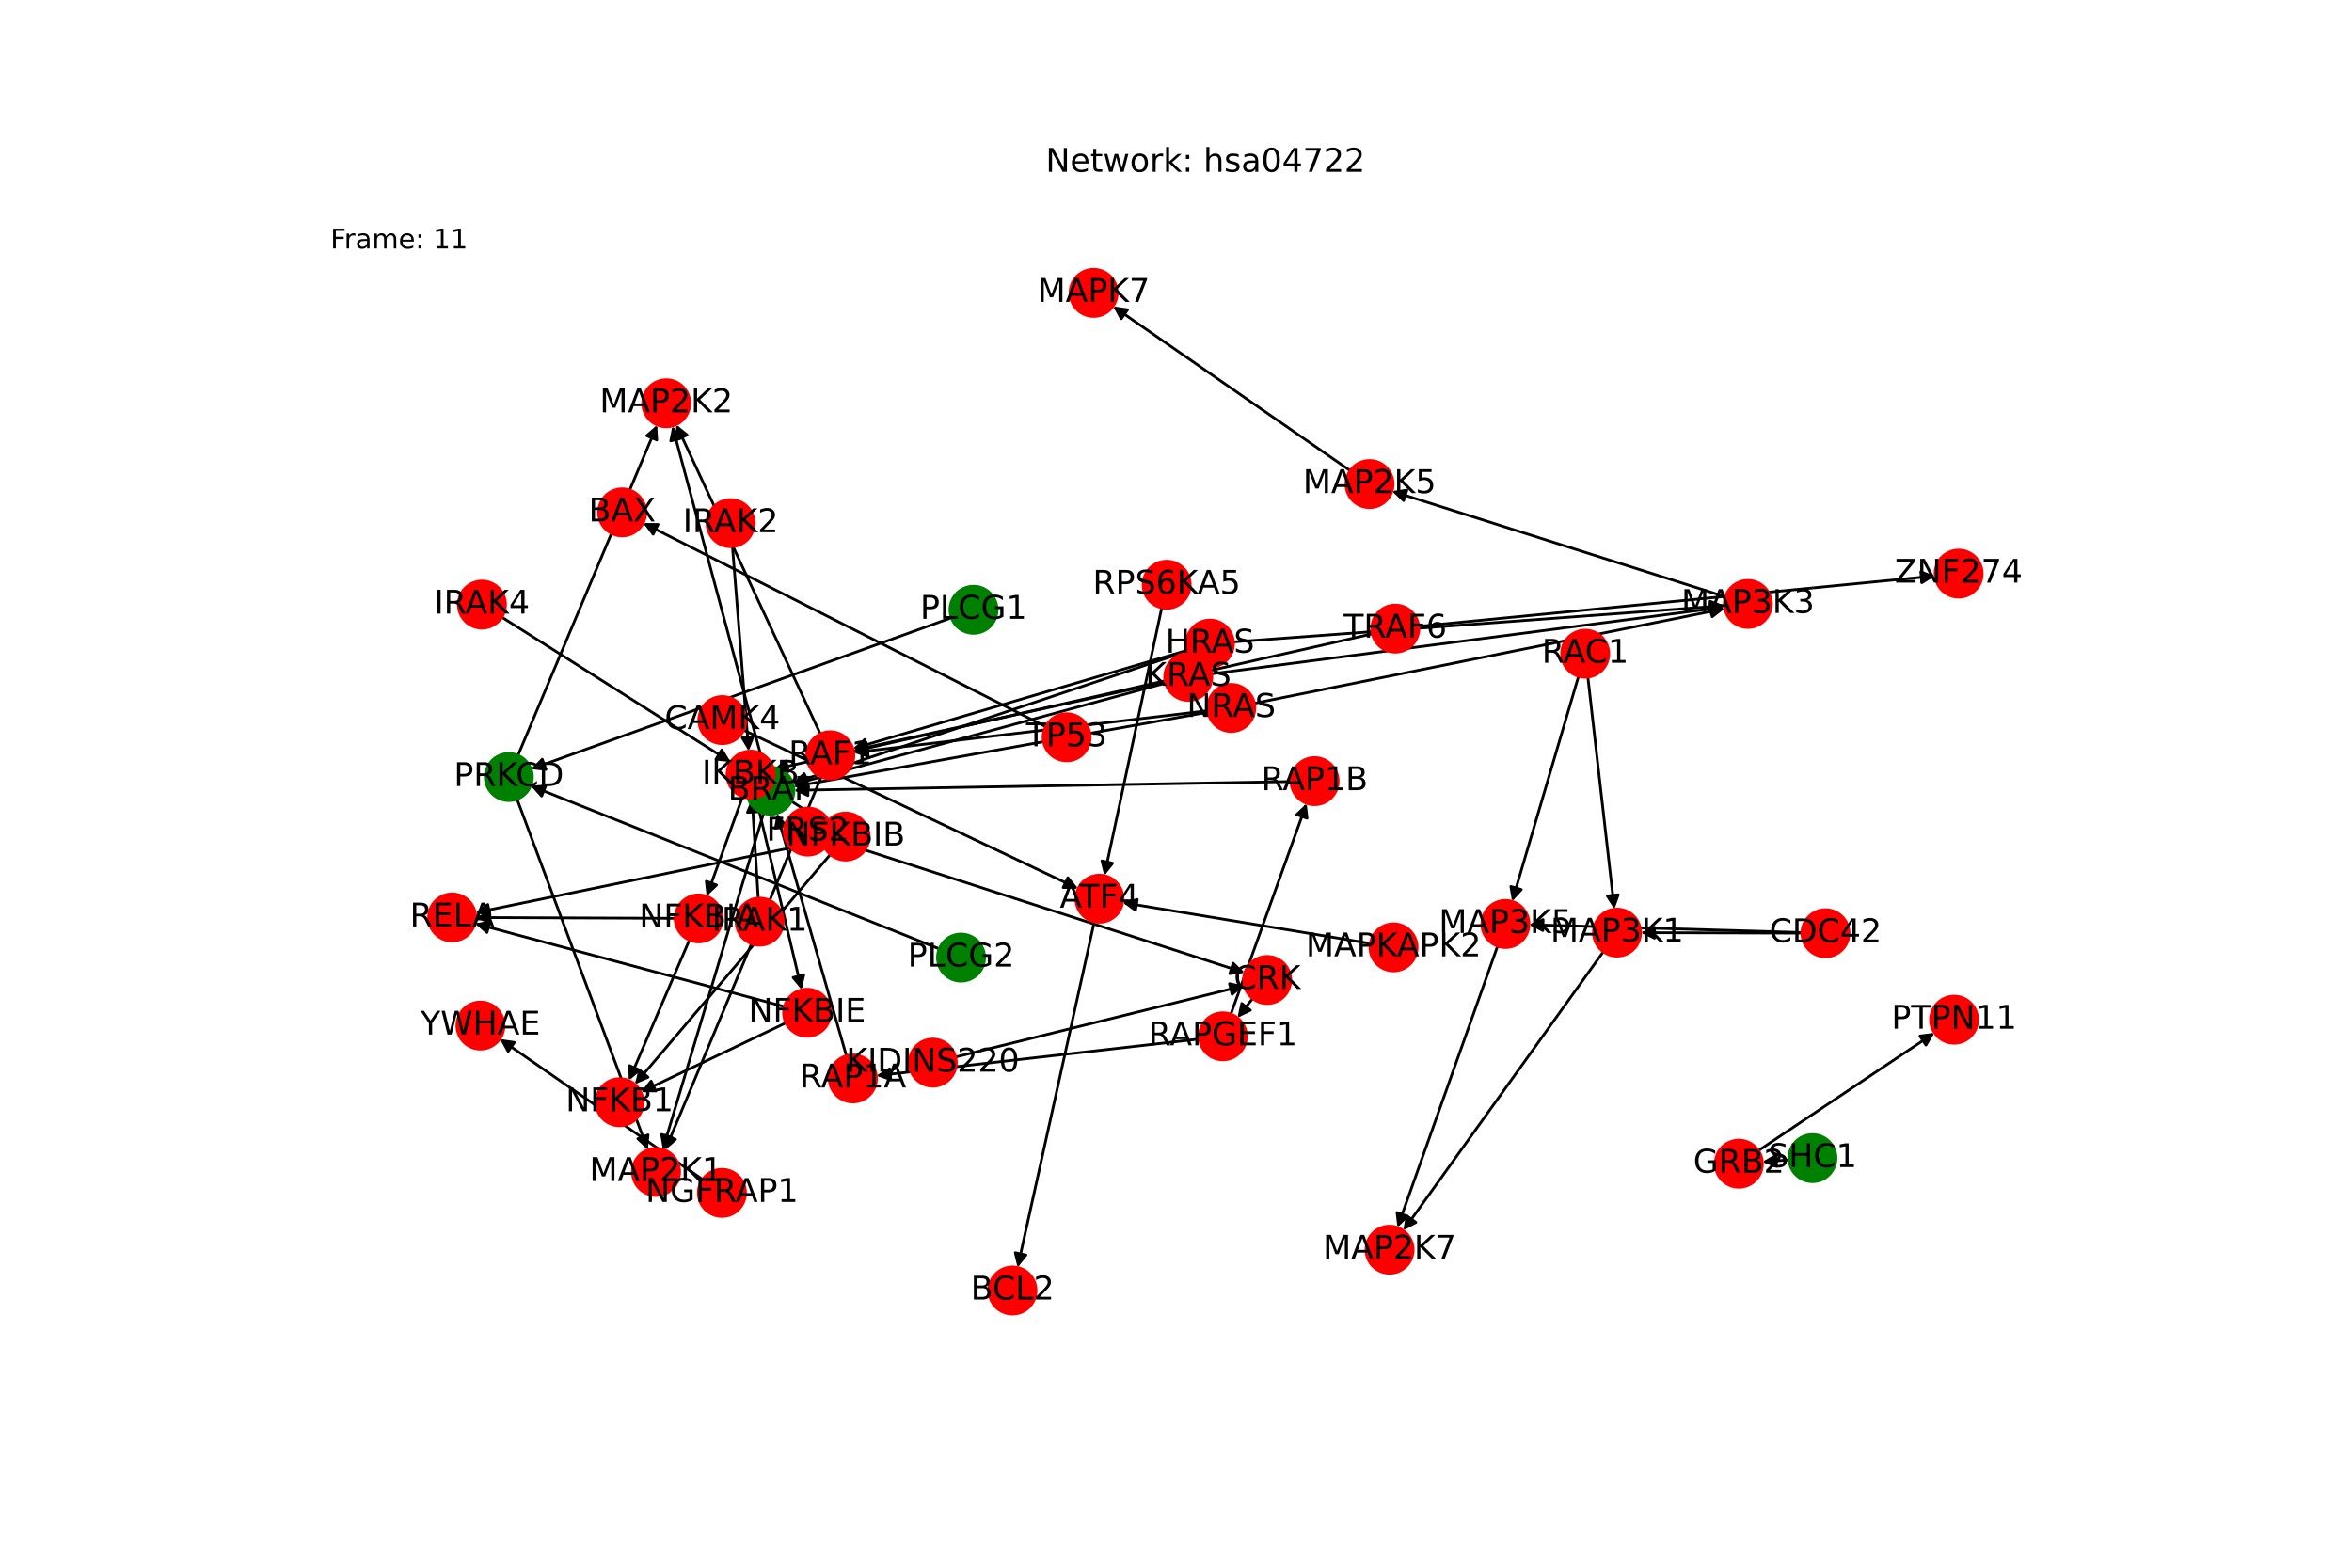 <?xml version="1.0" encoding="utf-8" standalone="no"?>
<!DOCTYPE svg PUBLIC "-//W3C//DTD SVG 1.1//EN"
  "http://www.w3.org/Graphics/SVG/1.1/DTD/svg11.dtd">
<!-- Created with matplotlib (https://matplotlib.org/) -->
<svg height="576pt" version="1.1" viewBox="0 0 864 576" width="864pt" xmlns="http://www.w3.org/2000/svg" xmlns:xlink="http://www.w3.org/1999/xlink">
 <defs>
  <style type="text/css">*{stroke-linecap:butt;stroke-linejoin:round;}</style>
 </defs>
 <g id="figure_1">
  <g id="patch_1">
   <path d="M 0 576 
L 864 576 
L 864 0 
L 0 0 
z
" style="fill:#ffffff;"/>
  </g>
  <g id="axes_1">
   <g id="patch_2">
    <path clip-path="url(#p15acd79d9c)" d="M 645.962 422.748 
Q 678.299 401.111 709.706 380.095 
" style="fill:none;stroke:#000000;stroke-linecap:round;"/>
    <path clip-path="url(#p15acd79d9c)" d="M 705.27 380.657 
L 709.706 380.095 
L 707.494 383.982 
L 705.27 380.657 
z
" style="stroke:#000000;stroke-linecap:round;"/>
   </g>
   <g id="patch_3">
    <path clip-path="url(#p15acd79d9c)" d="M 189.943 293.621 
Q 213.956 358.052 237.579 421.436 
" style="fill:none;stroke:#000000;stroke-linecap:round;"/>
    <path clip-path="url(#p15acd79d9c)" d="M 238.056 416.989 
L 237.579 421.436 
L 234.308 418.386 
L 238.056 416.989 
z
" style="stroke:#000000;stroke-linecap:round;"/>
   </g>
   <g id="patch_4">
    <path clip-path="url(#p15acd79d9c)" d="M 190.28 277.52 
Q 215.837 216.833 240.96 157.176 
" style="fill:none;stroke:#000000;stroke-linecap:round;"/>
    <path clip-path="url(#p15acd79d9c)" d="M 237.564 160.086 
L 240.96 157.176 
L 241.251 161.639 
L 237.564 160.086 
z
" style="stroke:#000000;stroke-linecap:round;"/>
   </g>
   <g id="patch_5">
    <path clip-path="url(#p15acd79d9c)" d="M 460.141 366.872 
Q 457.357 370.414 455.264 373.077 
" style="fill:none;stroke:#000000;stroke-linecap:round;"/>
    <path clip-path="url(#p15acd79d9c)" d="M 459.308 371.168 
L 455.264 373.077 
L 456.164 368.696 
L 459.308 371.168 
z
" style="stroke:#000000;stroke-linecap:round;"/>
   </g>
   <g id="patch_6">
    <path clip-path="url(#p15acd79d9c)" d="M 440.617 381.742 
Q 381.262 388.501 323.019 395.135 
" style="fill:none;stroke:#000000;stroke-linecap:round;"/>
    <path clip-path="url(#p15acd79d9c)" d="M 327.22 396.669 
L 323.019 395.135 
L 326.767 392.695 
L 327.22 396.669 
z
" style="stroke:#000000;stroke-linecap:round;"/>
   </g>
   <g id="patch_7">
    <path clip-path="url(#p15acd79d9c)" d="M 452.153 372.61 
Q 466.068 333.881 479.605 296.205 
" style="fill:none;stroke:#000000;stroke-linecap:round;"/>
    <path clip-path="url(#p15acd79d9c)" d="M 476.371 299.293 
L 479.605 296.205 
L 480.135 300.646 
L 476.371 299.293 
z
" style="stroke:#000000;stroke-linecap:round;"/>
   </g>
   <g id="patch_8">
    <path clip-path="url(#p15acd79d9c)" d="M 280.498 298.826 
Q 261.989 360.564 243.801 421.23 
" style="fill:none;stroke:#000000;stroke-linecap:round;"/>
    <path clip-path="url(#p15acd79d9c)" d="M 246.866 417.973 
L 243.801 421.23 
L 243.034 416.825 
L 246.866 417.973 
z
" style="stroke:#000000;stroke-linecap:round;"/>
   </g>
   <g id="patch_9">
    <path clip-path="url(#p15acd79d9c)" d="M 280.74 282.166 
Q 263.87 219.348 247.289 157.61 
" style="fill:none;stroke:#000000;stroke-linecap:round;"/>
    <path clip-path="url(#p15acd79d9c)" d="M 246.395 161.992 
L 247.289 157.61 
L 250.258 160.954 
L 246.395 161.992 
z
" style="stroke:#000000;stroke-linecap:round;"/>
   </g>
   <g id="patch_10">
    <path clip-path="url(#p15acd79d9c)" d="M 401.989 338.659 
Q 387.901 402.178 374.056 464.605 
" style="fill:none;stroke:#000000;stroke-linecap:round;"/>
    <path clip-path="url(#p15acd79d9c)" d="M 376.874 461.133 
L 374.056 464.605 
L 372.969 460.267 
L 376.874 461.133 
z
" style="stroke:#000000;stroke-linecap:round;"/>
   </g>
   <g id="patch_11">
    <path clip-path="url(#p15acd79d9c)" d="M 304.978 308.202 
Q 381.115 332.801 456.188 357.055 
" style="fill:none;stroke:#000000;stroke-linecap:round;"/>
    <path clip-path="url(#p15acd79d9c)" d="M 452.997 353.922 
L 456.188 357.055 
L 451.767 357.729 
L 452.997 353.922 
z
" style="stroke:#000000;stroke-linecap:round;"/>
   </g>
   <g id="patch_12">
    <path clip-path="url(#p15acd79d9c)" d="M 351.06 388.364 
Q 404.074 375.253 456.003 362.409 
" style="fill:none;stroke:#000000;stroke-linecap:round;"/>
    <path clip-path="url(#p15acd79d9c)" d="M 451.639 361.428 
L 456.003 362.409 
L 452.6 365.311 
L 451.639 361.428 
z
" style="stroke:#000000;stroke-linecap:round;"/>
   </g>
   <g id="patch_13">
    <path clip-path="url(#p15acd79d9c)" d="M 426.765 223.305 
Q 416.222 272.521 405.913 320.644 
" style="fill:none;stroke:#000000;stroke-linecap:round;"/>
    <path clip-path="url(#p15acd79d9c)" d="M 408.706 317.151 
L 405.913 320.644 
L 404.795 316.313 
L 408.706 317.151 
z
" style="stroke:#000000;stroke-linecap:round;"/>
   </g>
   <g id="patch_14">
    <path clip-path="url(#p15acd79d9c)" d="M 384.1 266.977 
Q 310.185 229.572 237.267 192.671 
" style="fill:none;stroke:#000000;stroke-linecap:round;"/>
    <path clip-path="url(#p15acd79d9c)" d="M 239.933 196.262 
L 237.267 192.671 
L 241.739 192.693 
L 239.933 196.262 
z
" style="stroke:#000000;stroke-linecap:round;"/>
   </g>
   <g id="patch_15">
    <path clip-path="url(#p15acd79d9c)" d="M 588.97 349.693 
Q 552.239 400.907 516.16 451.213 
" style="fill:none;stroke:#000000;stroke-linecap:round;"/>
    <path clip-path="url(#p15acd79d9c)" d="M 520.116 449.128 
L 516.16 451.213 
L 516.866 446.797 
L 520.116 449.128 
z
" style="stroke:#000000;stroke-linecap:round;"/>
   </g>
   <g id="patch_16">
    <path clip-path="url(#p15acd79d9c)" d="M 550.122 347.651 
Q 531.742 399.327 513.736 449.95 
" style="fill:none;stroke:#000000;stroke-linecap:round;"/>
    <path clip-path="url(#p15acd79d9c)" d="M 516.961 446.852 
L 513.736 449.95 
L 513.192 445.511 
L 516.961 446.852 
z
" style="stroke:#000000;stroke-linecap:round;"/>
   </g>
   <g id="patch_17">
    <path clip-path="url(#p15acd79d9c)" d="M 503.359 346.661 
Q 457.883 339.138 413.509 331.798 
" style="fill:none;stroke:#000000;stroke-linecap:round;"/>
    <path clip-path="url(#p15acd79d9c)" d="M 417.129 334.424 
L 413.509 331.798 
L 417.782 330.477 
L 417.129 334.424 
z
" style="stroke:#000000;stroke-linecap:round;"/>
   </g>
   <g id="patch_18">
    <path clip-path="url(#p15acd79d9c)" d="M 495.973 172.918 
Q 452.413 142.729 409.773 113.177 
" style="fill:none;stroke:#000000;stroke-linecap:round;"/>
    <path clip-path="url(#p15acd79d9c)" d="M 411.921 117.099 
L 409.773 113.177 
L 414.2 113.812 
L 411.921 117.099 
z
" style="stroke:#000000;stroke-linecap:round;"/>
   </g>
   <g id="patch_19">
    <path clip-path="url(#p15acd79d9c)" d="M 633.828 219.28 
Q 572.587 199.873 512.411 180.804 
" style="fill:none;stroke:#000000;stroke-linecap:round;"/>
    <path clip-path="url(#p15acd79d9c)" d="M 515.62 183.919 
L 512.411 180.804 
L 516.828 180.106 
L 515.62 183.919 
z
" style="stroke:#000000;stroke-linecap:round;"/>
   </g>
   <g id="patch_20">
    <path clip-path="url(#p15acd79d9c)" d="M 661.927 342.85 
Q 632.301 342.766 603.793 342.685 
" style="fill:none;stroke:#000000;stroke-linecap:round;"/>
    <path clip-path="url(#p15acd79d9c)" d="M 607.787 344.696 
L 603.793 342.685 
L 607.799 340.696 
L 607.787 344.696 
z
" style="stroke:#000000;stroke-linecap:round;"/>
   </g>
   <g id="patch_21">
    <path clip-path="url(#p15acd79d9c)" d="M 661.93 342.626 
Q 611.806 341.182 562.801 339.77 
" style="fill:none;stroke:#000000;stroke-linecap:round;"/>
    <path clip-path="url(#p15acd79d9c)" d="M 566.741 341.884 
L 562.801 339.77 
L 566.856 337.886 
L 566.741 341.884 
z
" style="stroke:#000000;stroke-linecap:round;"/>
   </g>
   <g id="patch_22">
    <path clip-path="url(#p15acd79d9c)" d="M 583.303 248.792 
Q 588.169 291.423 592.908 332.944 
" style="fill:none;stroke:#000000;stroke-linecap:round;"/>
    <path clip-path="url(#p15acd79d9c)" d="M 594.441 328.743 
L 592.908 332.944 
L 590.467 329.196 
L 594.441 328.743 
z
" style="stroke:#000000;stroke-linecap:round;"/>
   </g>
   <g id="patch_23">
    <path clip-path="url(#p15acd79d9c)" d="M 579.871 248.496 
Q 567.673 289.839 555.792 330.11 
" style="fill:none;stroke:#000000;stroke-linecap:round;"/>
    <path clip-path="url(#p15acd79d9c)" d="M 558.842 326.84 
L 555.792 330.11 
L 555.006 325.708 
L 558.842 326.84 
z
" style="stroke:#000000;stroke-linecap:round;"/>
   </g>
   <g id="patch_24">
    <path clip-path="url(#p15acd79d9c)" d="M 521.172 230.125 
Q 616.022 220.865 709.76 211.713 
" style="fill:none;stroke:#000000;stroke-linecap:round;"/>
    <path clip-path="url(#p15acd79d9c)" d="M 705.585 210.111 
L 709.76 211.713 
L 705.973 214.092 
L 705.585 210.111 
z
" style="stroke:#000000;stroke-linecap:round;"/>
   </g>
   <g id="patch_25">
    <path clip-path="url(#p15acd79d9c)" d="M 504.109 232.879 
Q 394.137 257.786 285.255 282.446 
" style="fill:none;stroke:#000000;stroke-linecap:round;"/>
    <path clip-path="url(#p15acd79d9c)" d="M 289.598 283.513 
L 285.255 282.446 
L 288.715 279.612 
L 289.598 283.513 
z
" style="stroke:#000000;stroke-linecap:round;"/>
   </g>
   <g id="patch_26">
    <path clip-path="url(#p15acd79d9c)" d="M 258.08 433.357 
Q 220.844 407.551 184.528 382.382 
" style="fill:none;stroke:#000000;stroke-linecap:round;"/>
    <path clip-path="url(#p15acd79d9c)" d="M 186.676 386.304 
L 184.528 382.382 
L 188.955 383.016 
L 186.676 386.304 
z
" style="stroke:#000000;stroke-linecap:round;"/>
   </g>
   <g id="patch_27">
    <path clip-path="url(#p15acd79d9c)" d="M 282.975 289.335 
Q 293.173 295.985 302.435 302.024 
" style="fill:none;stroke:#000000;stroke-linecap:round;"/>
    <path clip-path="url(#p15acd79d9c)" d="M 300.177 298.164 
L 302.435 302.024 
L 297.992 301.514 
L 300.177 298.164 
z
" style="stroke:#000000;stroke-linecap:round;"/>
   </g>
   <g id="patch_28">
    <path clip-path="url(#p15acd79d9c)" d="M 272.783 292.749 
Q 266.19 311.023 259.977 328.246 
" style="fill:none;stroke:#000000;stroke-linecap:round;"/>
    <path clip-path="url(#p15acd79d9c)" d="M 263.216 325.162 
L 259.977 328.246 
L 259.453 323.804 
L 263.216 325.162 
z
" style="stroke:#000000;stroke-linecap:round;"/>
   </g>
   <g id="patch_29">
    <path clip-path="url(#p15acd79d9c)" d="M 277.72 293.03 
Q 286.103 328.349 294.228 362.58 
" style="fill:none;stroke:#000000;stroke-linecap:round;"/>
    <path clip-path="url(#p15acd79d9c)" d="M 295.251 358.226 
L 294.228 362.58 
L 291.359 359.15 
L 295.251 358.226 
z
" style="stroke:#000000;stroke-linecap:round;"/>
   </g>
   <g id="patch_30">
    <path clip-path="url(#p15acd79d9c)" d="M 349.468 226.977 
Q 272.267 254.774 196.118 282.192 
" style="fill:none;stroke:#000000;stroke-linecap:round;"/>
    <path clip-path="url(#p15acd79d9c)" d="M 200.559 282.719 
L 196.118 282.192 
L 199.204 278.955 
L 200.559 282.719 
z
" style="stroke:#000000;stroke-linecap:round;"/>
   </g>
   <g id="patch_31">
    <path clip-path="url(#p15acd79d9c)" d="M 344.994 348.625 
Q 269.978 318.671 196 289.131 
" style="fill:none;stroke:#000000;stroke-linecap:round;"/>
    <path clip-path="url(#p15acd79d9c)" d="M 198.973 292.472 
L 196 289.131 
L 200.457 288.757 
L 198.973 292.472 
z
" style="stroke:#000000;stroke-linecap:round;"/>
   </g>
   <g id="patch_32">
    <path clip-path="url(#p15acd79d9c)" d="M 657.163 426.171 
Q 652.283 426.54 648.517 426.826 
" style="fill:none;stroke:#000000;stroke-linecap:round;"/>
    <path clip-path="url(#p15acd79d9c)" d="M 652.657 428.518 
L 648.517 426.826 
L 652.354 424.529 
L 652.657 428.518 
z
" style="stroke:#000000;stroke-linecap:round;"/>
   </g>
   <g id="patch_33">
    <path clip-path="url(#p15acd79d9c)" d="M 453.105 235.847 
Q 543.278 229.191 632.336 222.617 
" style="fill:none;stroke:#000000;stroke-linecap:round;"/>
    <path clip-path="url(#p15acd79d9c)" d="M 628.2 220.917 
L 632.336 222.617 
L 628.494 224.906 
L 628.2 220.917 
z
" style="stroke:#000000;stroke-linecap:round;"/>
   </g>
   <g id="patch_34">
    <path clip-path="url(#p15acd79d9c)" d="M 436.154 238.931 
Q 374.734 257.002 314.388 274.758 
" style="fill:none;stroke:#000000;stroke-linecap:round;"/>
    <path clip-path="url(#p15acd79d9c)" d="M 318.79 275.548 
L 314.388 274.758 
L 317.661 271.71 
L 318.79 275.548 
z
" style="stroke:#000000;stroke-linecap:round;"/>
   </g>
   <g id="patch_35">
    <path clip-path="url(#p15acd79d9c)" d="M 436.253 239.234 
Q 363.724 263.508 292.255 287.427 
" style="fill:none;stroke:#000000;stroke-linecap:round;"/>
    <path clip-path="url(#p15acd79d9c)" d="M 296.683 288.054 
L 292.255 287.427 
L 295.413 284.261 
L 296.683 288.054 
z
" style="stroke:#000000;stroke-linecap:round;"/>
   </g>
   <g id="patch_36">
    <path clip-path="url(#p15acd79d9c)" d="M 445.099 247.571 
Q 539.299 235.294 632.391 223.161 
" style="fill:none;stroke:#000000;stroke-linecap:round;"/>
    <path clip-path="url(#p15acd79d9c)" d="M 628.166 221.695 
L 632.391 223.161 
L 628.683 225.662 
L 628.166 221.695 
z
" style="stroke:#000000;stroke-linecap:round;"/>
   </g>
   <g id="patch_37">
    <path clip-path="url(#p15acd79d9c)" d="M 428.058 250.543 
Q 370.765 263.103 314.563 275.423 
" style="fill:none;stroke:#000000;stroke-linecap:round;"/>
    <path clip-path="url(#p15acd79d9c)" d="M 318.899 276.52 
L 314.563 275.423 
L 318.042 272.613 
L 318.899 276.52 
z
" style="stroke:#000000;stroke-linecap:round;"/>
   </g>
   <g id="patch_38">
    <path clip-path="url(#p15acd79d9c)" d="M 428.16 250.966 
Q 359.748 269.61 292.416 287.96 
" style="fill:none;stroke:#000000;stroke-linecap:round;"/>
    <path clip-path="url(#p15acd79d9c)" d="M 296.801 288.838 
L 292.416 287.96 
L 295.749 284.978 
L 296.801 288.838 
z
" style="stroke:#000000;stroke-linecap:round;"/>
   </g>
   <g id="patch_39">
    <path clip-path="url(#p15acd79d9c)" d="M 460.784 258.406 
Q 547.19 241.006 632.501 223.828 
" style="fill:none;stroke:#000000;stroke-linecap:round;"/>
    <path clip-path="url(#p15acd79d9c)" d="M 628.185 222.657 
L 632.501 223.828 
L 628.975 226.578 
L 628.185 222.657 
z
" style="stroke:#000000;stroke-linecap:round;"/>
   </g>
   <g id="patch_40">
    <path clip-path="url(#p15acd79d9c)" d="M 443.697 261.131 
Q 378.656 268.816 314.726 276.369 
" style="fill:none;stroke:#000000;stroke-linecap:round;"/>
    <path clip-path="url(#p15acd79d9c)" d="M 318.933 277.886 
L 314.726 276.369 
L 318.463 273.914 
L 318.933 277.886 
z
" style="stroke:#000000;stroke-linecap:round;"/>
   </g>
   <g id="patch_41">
    <path clip-path="url(#p15acd79d9c)" d="M 443.773 261.646 
Q 367.641 275.322 292.609 288.801 
" style="fill:none;stroke:#000000;stroke-linecap:round;"/>
    <path clip-path="url(#p15acd79d9c)" d="M 296.9 290.062 
L 292.609 288.801 
L 296.193 286.125 
L 296.9 290.062 
z
" style="stroke:#000000;stroke-linecap:round;"/>
   </g>
   <g id="patch_42">
    <path clip-path="url(#p15acd79d9c)" d="M 301.669 285.508 
Q 273.002 354.057 244.767 421.574 
" style="fill:none;stroke:#000000;stroke-linecap:round;"/>
    <path clip-path="url(#p15acd79d9c)" d="M 248.155 418.655 
L 244.767 421.574 
L 244.465 417.112 
L 248.155 418.655 
z
" style="stroke:#000000;stroke-linecap:round;"/>
   </g>
   <g id="patch_43">
    <path clip-path="url(#p15acd79d9c)" d="M 301.353 269.666 
Q 274.882 212.841 248.882 157.031 
" style="fill:none;stroke:#000000;stroke-linecap:round;"/>
    <path clip-path="url(#p15acd79d9c)" d="M 248.758 161.501 
L 248.882 157.031 
L 252.384 159.812 
L 248.758 161.501 
z
" style="stroke:#000000;stroke-linecap:round;"/>
   </g>
   <g id="patch_44">
    <path clip-path="url(#p15acd79d9c)" d="M 310.914 387.915 
Q 298.144 343.384 285.681 299.929 
" style="fill:none;stroke:#000000;stroke-linecap:round;"/>
    <path clip-path="url(#p15acd79d9c)" d="M 284.862 304.325 
L 285.681 299.929 
L 288.707 303.222 
L 284.862 304.325 
z
" style="stroke:#000000;stroke-linecap:round;"/>
   </g>
   <g id="patch_45">
    <path clip-path="url(#p15acd79d9c)" d="M 474.251 287.157 
Q 382.948 288.767 292.763 290.357 
" style="fill:none;stroke:#000000;stroke-linecap:round;"/>
    <path clip-path="url(#p15acd79d9c)" d="M 296.798 292.286 
L 292.763 290.357 
L 296.727 288.287 
L 296.798 292.286 
z
" style="stroke:#000000;stroke-linecap:round;"/>
   </g>
   <g id="patch_46">
    <path clip-path="url(#p15acd79d9c)" d="M 305.013 313.962 
Q 269.115 356.176 233.941 397.538 
" style="fill:none;stroke:#000000;stroke-linecap:round;"/>
    <path clip-path="url(#p15acd79d9c)" d="M 238.056 395.786 
L 233.941 397.538 
L 235.008 393.195 
L 238.056 395.786 
z
" style="stroke:#000000;stroke-linecap:round;"/>
   </g>
   <g id="patch_47">
    <path clip-path="url(#p15acd79d9c)" d="M 302.144 309.107 
Q 238.366 322.222 175.683 335.112 
" style="fill:none;stroke:#000000;stroke-linecap:round;"/>
    <path clip-path="url(#p15acd79d9c)" d="M 180.003 336.265 
L 175.683 335.112 
L 179.198 332.347 
L 180.003 336.265 
z
" style="stroke:#000000;stroke-linecap:round;"/>
   </g>
   <g id="patch_48">
    <path clip-path="url(#p15acd79d9c)" d="M 253.237 345.398 
Q 242.132 371.215 231.469 396.005 
" style="fill:none;stroke:#000000;stroke-linecap:round;"/>
    <path clip-path="url(#p15acd79d9c)" d="M 234.887 393.121 
L 231.469 396.005 
L 231.212 391.541 
L 234.887 393.121 
z
" style="stroke:#000000;stroke-linecap:round;"/>
   </g>
   <g id="patch_49">
    <path clip-path="url(#p15acd79d9c)" d="M 248 337.411 
Q 211.384 337.263 175.886 337.12 
" style="fill:none;stroke:#000000;stroke-linecap:round;"/>
    <path clip-path="url(#p15acd79d9c)" d="M 179.878 339.136 
L 175.886 337.12 
L 179.894 335.136 
L 179.878 339.136 
z
" style="stroke:#000000;stroke-linecap:round;"/>
   </g>
   <g id="patch_50">
    <path clip-path="url(#p15acd79d9c)" d="M 288.672 375.83 
Q 262.047 388.542 236.431 400.773 
" style="fill:none;stroke:#000000;stroke-linecap:round;"/>
    <path clip-path="url(#p15acd79d9c)" d="M 240.902 400.854 
L 236.431 400.773 
L 239.179 397.245 
L 240.902 400.854 
z
" style="stroke:#000000;stroke-linecap:round;"/>
   </g>
   <g id="patch_51">
    <path clip-path="url(#p15acd79d9c)" d="M 288.12 369.851 
Q 231.296 354.59 175.552 339.618 
" style="fill:none;stroke:#000000;stroke-linecap:round;"/>
    <path clip-path="url(#p15acd79d9c)" d="M 178.897 342.587 
L 175.552 339.618 
L 179.934 338.724 
L 178.897 342.587 
z
" style="stroke:#000000;stroke-linecap:round;"/>
   </g>
   <g id="patch_52">
    <path clip-path="url(#p15acd79d9c)" d="M 273.187 268.281 
Q 334.612 297.387 395.026 326.014 
" style="fill:none;stroke:#000000;stroke-linecap:round;"/>
    <path clip-path="url(#p15acd79d9c)" d="M 392.268 322.494 
L 395.026 326.014 
L 390.555 326.109 
L 392.268 322.494 
z
" style="stroke:#000000;stroke-linecap:round;"/>
   </g>
   <g id="patch_53">
    <path clip-path="url(#p15acd79d9c)" d="M 278.531 329.991 
Q 277.394 311.621 276.325 294.367 
" style="fill:none;stroke:#000000;stroke-linecap:round;"/>
    <path clip-path="url(#p15acd79d9c)" d="M 274.576 298.483 
L 276.325 294.367 
L 278.569 298.236 
L 274.576 298.483 
z
" style="stroke:#000000;stroke-linecap:round;"/>
   </g>
   <g id="patch_54">
    <path clip-path="url(#p15acd79d9c)" d="M 269.072 200.868 
Q 272.054 238.419 274.947 274.856 
" style="fill:none;stroke:#000000;stroke-linecap:round;"/>
    <path clip-path="url(#p15acd79d9c)" d="M 276.624 270.711 
L 274.947 274.856 
L 272.636 271.027 
L 276.624 270.711 
z
" style="stroke:#000000;stroke-linecap:round;"/>
   </g>
   <g id="patch_55">
    <path clip-path="url(#p15acd79d9c)" d="M 184.354 226.772 
Q 226.378 253.373 267.457 279.375 
" style="fill:none;stroke:#000000;stroke-linecap:round;"/>
    <path clip-path="url(#p15acd79d9c)" d="M 265.147 275.546 
L 267.457 279.375 
L 263.007 278.925 
L 265.147 275.546 
z
" style="stroke:#000000;stroke-linecap:round;"/>
   </g>
   <g id="PathCollection_1">
    <defs>
     <path d="M 0 8.66 
C 2.297 8.66 4.5 7.748 6.124 6.124 
C 7.748 4.5 8.66 2.297 8.66 -0 
C 8.66 -2.297 7.748 -4.5 6.124 -6.124 
C 4.5 -7.748 2.297 -8.66 0 -8.66 
C -2.297 -8.66 -4.5 -7.748 -6.124 -6.124 
C -7.748 -4.5 -8.66 -2.297 -8.66 0 
C -8.66 2.297 -7.748 4.5 -6.124 6.124 
C -4.5 7.748 -2.297 8.66 0 8.66 
z
" id="C0_0_96f149c7f0"/>
    </defs>
    <g clip-path="url(#p15acd79d9c)">
     <use style="fill:#ff0000;stroke:#ff0000;" x="638.764" xlink:href="#C0_0_96f149c7f0" y="427.565"/>
    </g>
    <g clip-path="url(#p15acd79d9c)">
     <use style="fill:#008000;stroke:#008000;" x="186.918" xlink:href="#C0_0_96f149c7f0" y="285.504"/>
    </g>
    <g clip-path="url(#p15acd79d9c)">
     <use style="fill:#ff0000;stroke:#ff0000;" x="465.494" xlink:href="#C0_0_96f149c7f0" y="360.062"/>
    </g>
    <g clip-path="url(#p15acd79d9c)">
     <use style="fill:#ff0000;stroke:#ff0000;" x="449.224" xlink:href="#C0_0_96f149c7f0" y="380.762"/>
    </g>
    <g clip-path="url(#p15acd79d9c)">
     <use style="fill:#ff0000;stroke:#ff0000;" x="717.832" xlink:href="#C0_0_96f149c7f0" y="374.658"/>
    </g>
    <g clip-path="url(#p15acd79d9c)">
     <use style="fill:#008000;stroke:#008000;" x="282.986" xlink:href="#C0_0_96f149c7f0" y="290.53"/>
    </g>
    <g clip-path="url(#p15acd79d9c)">
     <use style="fill:#ff0000;stroke:#ff0000;" x="403.865" xlink:href="#C0_0_96f149c7f0" y="330.202"/>
    </g>
    <g clip-path="url(#p15acd79d9c)">
     <use style="fill:#ff0000;stroke:#ff0000;" x="296.735" xlink:href="#C0_0_96f149c7f0" y="305.539"/>
    </g>
    <g clip-path="url(#p15acd79d9c)">
     <use style="fill:#ff0000;stroke:#ff0000;" x="342.652" xlink:href="#C0_0_96f149c7f0" y="390.444"/>
    </g>
    <g clip-path="url(#p15acd79d9c)">
     <use style="fill:#ff0000;stroke:#ff0000;" x="428.579" xlink:href="#C0_0_96f149c7f0" y="214.838"/>
    </g>
    <g clip-path="url(#p15acd79d9c)">
     <use style="fill:#ff0000;stroke:#ff0000;" x="391.826" xlink:href="#C0_0_96f149c7f0" y="270.887"/>
    </g>
    <g clip-path="url(#p15acd79d9c)">
     <use style="fill:#ff0000;stroke:#ff0000;" x="594.016" xlink:href="#C0_0_96f149c7f0" y="342.657"/>
    </g>
    <g clip-path="url(#p15acd79d9c)">
     <use style="fill:#ff0000;stroke:#ff0000;" x="553.025" xlink:href="#C0_0_96f149c7f0" y="339.488"/>
    </g>
    <g clip-path="url(#p15acd79d9c)">
     <use style="fill:#ff0000;stroke:#ff0000;" x="511.902" xlink:href="#C0_0_96f149c7f0" y="348.074"/>
    </g>
    <g clip-path="url(#p15acd79d9c)">
     <use style="fill:#ff0000;stroke:#ff0000;" x="503.09" xlink:href="#C0_0_96f149c7f0" y="177.851"/>
    </g>
    <g clip-path="url(#p15acd79d9c)">
     <use style="fill:#ff0000;stroke:#ff0000;" x="401.736" xlink:href="#C0_0_96f149c7f0" y="107.607"/>
    </g>
    <g clip-path="url(#p15acd79d9c)">
     <use style="fill:#ff0000;stroke:#ff0000;" x="642.087" xlink:href="#C0_0_96f149c7f0" y="221.898"/>
    </g>
    <g clip-path="url(#p15acd79d9c)">
     <use style="fill:#ff0000;stroke:#ff0000;" x="510.46" xlink:href="#C0_0_96f149c7f0" y="459.161"/>
    </g>
    <g clip-path="url(#p15acd79d9c)">
     <use style="fill:#ff0000;stroke:#ff0000;" x="670.587" xlink:href="#C0_0_96f149c7f0" y="342.875"/>
    </g>
    <g clip-path="url(#p15acd79d9c)">
     <use style="fill:#ff0000;stroke:#ff0000;" x="582.322" xlink:href="#C0_0_96f149c7f0" y="240.189"/>
    </g>
    <g clip-path="url(#p15acd79d9c)">
     <use style="fill:#ff0000;stroke:#ff0000;" x="512.555" xlink:href="#C0_0_96f149c7f0" y="230.967"/>
    </g>
    <g clip-path="url(#p15acd79d9c)">
     <use style="fill:#ff0000;stroke:#ff0000;" x="719.494" xlink:href="#C0_0_96f149c7f0" y="210.763"/>
    </g>
    <g clip-path="url(#p15acd79d9c)">
     <use style="fill:#ff0000;stroke:#ff0000;" x="265.197" xlink:href="#C0_0_96f149c7f0" y="438.289"/>
    </g>
    <g clip-path="url(#p15acd79d9c)">
     <use style="fill:#ff0000;stroke:#ff0000;" x="176.49" xlink:href="#C0_0_96f149c7f0" y="376.811"/>
    </g>
    <g clip-path="url(#p15acd79d9c)">
     <use style="fill:#ff0000;stroke:#ff0000;" x="275.721" xlink:href="#C0_0_96f149c7f0" y="284.606"/>
    </g>
    <g clip-path="url(#p15acd79d9c)">
     <use style="fill:#ff0000;stroke:#ff0000;" x="371.938" xlink:href="#C0_0_96f149c7f0" y="474.153"/>
    </g>
    <g clip-path="url(#p15acd79d9c)">
     <use style="fill:#ff0000;stroke:#ff0000;" x="228.543" xlink:href="#C0_0_96f149c7f0" y="188.257"/>
    </g>
    <g clip-path="url(#p15acd79d9c)">
     <use style="fill:#008000;stroke:#008000;" x="357.618" xlink:href="#C0_0_96f149c7f0" y="224.042"/>
    </g>
    <g clip-path="url(#p15acd79d9c)">
     <use style="fill:#008000;stroke:#008000;" x="353.037" xlink:href="#C0_0_96f149c7f0" y="351.837"/>
    </g>
    <g clip-path="url(#p15acd79d9c)">
     <use style="fill:#008000;stroke:#008000;" x="665.799" xlink:href="#C0_0_96f149c7f0" y="425.516"/>
    </g>
    <g clip-path="url(#p15acd79d9c)">
     <use style="fill:#ff0000;stroke:#ff0000;" x="444.465" xlink:href="#C0_0_96f149c7f0" y="236.485"/>
    </g>
    <g clip-path="url(#p15acd79d9c)">
     <use style="fill:#ff0000;stroke:#ff0000;" x="436.514" xlink:href="#C0_0_96f149c7f0" y="248.69"/>
    </g>
    <g clip-path="url(#p15acd79d9c)">
     <use style="fill:#ff0000;stroke:#ff0000;" x="452.296" xlink:href="#C0_0_96f149c7f0" y="260.115"/>
    </g>
    <g clip-path="url(#p15acd79d9c)">
     <use style="fill:#ff0000;stroke:#ff0000;" x="240.993" xlink:href="#C0_0_96f149c7f0" y="430.597"/>
    </g>
    <g clip-path="url(#p15acd79d9c)">
     <use style="fill:#ff0000;stroke:#ff0000;" x="244.753" xlink:href="#C0_0_96f149c7f0" y="148.168"/>
    </g>
    <g clip-path="url(#p15acd79d9c)">
     <use style="fill:#ff0000;stroke:#ff0000;" x="305.011" xlink:href="#C0_0_96f149c7f0" y="277.517"/>
    </g>
    <g clip-path="url(#p15acd79d9c)">
     <use style="fill:#ff0000;stroke:#ff0000;" x="313.302" xlink:href="#C0_0_96f149c7f0" y="396.241"/>
    </g>
    <g clip-path="url(#p15acd79d9c)">
     <use style="fill:#ff0000;stroke:#ff0000;" x="482.911" xlink:href="#C0_0_96f149c7f0" y="287.005"/>
    </g>
    <g clip-path="url(#p15acd79d9c)">
     <use style="fill:#ff0000;stroke:#ff0000;" x="310.625" xlink:href="#C0_0_96f149c7f0" y="307.364"/>
    </g>
    <g clip-path="url(#p15acd79d9c)">
     <use style="fill:#ff0000;stroke:#ff0000;" x="256.658" xlink:href="#C0_0_96f149c7f0" y="337.446"/>
    </g>
    <g clip-path="url(#p15acd79d9c)">
     <use style="fill:#ff0000;stroke:#ff0000;" x="296.488" xlink:href="#C0_0_96f149c7f0" y="372.098"/>
    </g>
    <g clip-path="url(#p15acd79d9c)">
     <use style="fill:#ff0000;stroke:#ff0000;" x="227.606" xlink:href="#C0_0_96f149c7f0" y="404.987"/>
    </g>
    <g clip-path="url(#p15acd79d9c)">
     <use style="fill:#ff0000;stroke:#ff0000;" x="166.106" xlink:href="#C0_0_96f149c7f0" y="337.081"/>
    </g>
    <g clip-path="url(#p15acd79d9c)">
     <use style="fill:#ff0000;stroke:#ff0000;" x="265.363" xlink:href="#C0_0_96f149c7f0" y="264.574"/>
    </g>
    <g clip-path="url(#p15acd79d9c)">
     <use style="fill:#ff0000;stroke:#ff0000;" x="279.067" xlink:href="#C0_0_96f149c7f0" y="338.634"/>
    </g>
    <g clip-path="url(#p15acd79d9c)">
     <use style="fill:#ff0000;stroke:#ff0000;" x="268.387" xlink:href="#C0_0_96f149c7f0" y="192.234"/>
    </g>
    <g clip-path="url(#p15acd79d9c)">
     <use style="fill:#ff0000;stroke:#ff0000;" x="177.039" xlink:href="#C0_0_96f149c7f0" y="222.142"/>
    </g>
   </g>
   <g id="text_1">
    <g clip-path="url(#p15acd79d9c)">
     <!-- GRB2 -->
     <g transform="translate(622.012 430.876)scale(0.12 -0.12)">
      <defs>
       <path d="M 59.516 10.406 
L 59.516 29.984 
L 43.406 29.984 
L 43.406 38.094 
L 69.281 38.094 
L 69.281 6.781 
Q 63.578 2.734 56.688 0.656 
Q 49.812 -1.422 42 -1.422 
Q 24.906 -1.422 15.25 8.562 
Q 5.609 18.562 5.609 36.375 
Q 5.609 54.25 15.25 64.234 
Q 24.906 74.219 42 74.219 
Q 49.125 74.219 55.547 72.453 
Q 61.969 70.703 67.391 67.281 
L 67.391 56.781 
Q 61.922 61.422 55.766 63.766 
Q 49.609 66.109 42.828 66.109 
Q 29.438 66.109 22.719 58.641 
Q 16.016 51.172 16.016 36.375 
Q 16.016 21.625 22.719 14.156 
Q 29.438 6.688 42.828 6.688 
Q 48.047 6.688 52.141 7.594 
Q 56.25 8.5 59.516 10.406 
z
" id="DejaVuSans-71"/>
       <path d="M 44.391 34.188 
Q 47.562 33.109 50.562 29.594 
Q 53.562 26.078 56.594 19.922 
L 66.609 0 
L 56 0 
L 46.688 18.703 
Q 43.062 26.031 39.672 28.422 
Q 36.281 30.812 30.422 30.812 
L 19.672 30.812 
L 19.672 0 
L 9.812 0 
L 9.812 72.906 
L 32.078 72.906 
Q 44.578 72.906 50.734 67.672 
Q 56.891 62.453 56.891 51.906 
Q 56.891 45.016 53.688 40.469 
Q 50.484 35.938 44.391 34.188 
z
M 19.672 64.797 
L 19.672 38.922 
L 32.078 38.922 
Q 39.203 38.922 42.844 42.219 
Q 46.484 45.516 46.484 51.906 
Q 46.484 58.297 42.844 61.547 
Q 39.203 64.797 32.078 64.797 
z
" id="DejaVuSans-82"/>
       <path d="M 19.672 34.812 
L 19.672 8.109 
L 35.5 8.109 
Q 43.453 8.109 47.281 11.406 
Q 51.125 14.703 51.125 21.484 
Q 51.125 28.328 47.281 31.562 
Q 43.453 34.812 35.5 34.812 
z
M 19.672 64.797 
L 19.672 42.828 
L 34.281 42.828 
Q 41.5 42.828 45.031 45.531 
Q 48.578 48.25 48.578 53.812 
Q 48.578 59.328 45.031 62.062 
Q 41.5 64.797 34.281 64.797 
z
M 9.812 72.906 
L 35.016 72.906 
Q 46.297 72.906 52.391 68.219 
Q 58.5 63.531 58.5 54.891 
Q 58.5 48.188 55.375 44.234 
Q 52.25 40.281 46.188 39.312 
Q 53.469 37.75 57.5 32.781 
Q 61.531 27.828 61.531 20.406 
Q 61.531 10.641 54.891 5.312 
Q 48.25 0 35.984 0 
L 9.812 0 
z
" id="DejaVuSans-66"/>
       <path d="M 19.188 8.297 
L 53.609 8.297 
L 53.609 0 
L 7.328 0 
L 7.328 8.297 
Q 12.938 14.109 22.625 23.891 
Q 32.328 33.688 34.812 36.531 
Q 39.547 41.844 41.422 45.531 
Q 43.312 49.219 43.312 52.781 
Q 43.312 58.594 39.234 62.25 
Q 35.156 65.922 28.609 65.922 
Q 23.969 65.922 18.812 64.312 
Q 13.672 62.703 7.812 59.422 
L 7.812 69.391 
Q 13.766 71.781 18.938 73 
Q 24.125 74.219 28.422 74.219 
Q 39.75 74.219 46.484 68.547 
Q 53.219 62.891 53.219 53.422 
Q 53.219 48.922 51.531 44.891 
Q 49.859 40.875 45.406 35.406 
Q 44.188 33.984 37.641 27.219 
Q 31.109 20.453 19.188 8.297 
z
" id="DejaVuSans-50"/>
      </defs>
      <use xlink:href="#DejaVuSans-71"/>
      <use x="77.49" xlink:href="#DejaVuSans-82"/>
      <use x="146.973" xlink:href="#DejaVuSans-66"/>
      <use x="215.576" xlink:href="#DejaVuSans-50"/>
     </g>
    </g>
   </g>
   <g id="text_2">
    <g clip-path="url(#p15acd79d9c)">
     <!-- PRKCD -->
     <g transform="translate(166.717 288.816)scale(0.12 -0.12)">
      <defs>
       <path d="M 19.672 64.797 
L 19.672 37.406 
L 32.078 37.406 
Q 38.969 37.406 42.719 40.969 
Q 46.484 44.531 46.484 51.125 
Q 46.484 57.672 42.719 61.234 
Q 38.969 64.797 32.078 64.797 
z
M 9.812 72.906 
L 32.078 72.906 
Q 44.344 72.906 50.609 67.359 
Q 56.891 61.812 56.891 51.125 
Q 56.891 40.328 50.609 34.812 
Q 44.344 29.297 32.078 29.297 
L 19.672 29.297 
L 19.672 0 
L 9.812 0 
z
" id="DejaVuSans-80"/>
       <path d="M 9.812 72.906 
L 19.672 72.906 
L 19.672 42.094 
L 52.391 72.906 
L 65.094 72.906 
L 28.906 38.922 
L 67.672 0 
L 54.688 0 
L 19.672 35.109 
L 19.672 0 
L 9.812 0 
z
" id="DejaVuSans-75"/>
       <path d="M 64.406 67.281 
L 64.406 56.891 
Q 59.422 61.531 53.781 63.812 
Q 48.141 66.109 41.797 66.109 
Q 29.297 66.109 22.656 58.469 
Q 16.016 50.828 16.016 36.375 
Q 16.016 21.969 22.656 14.328 
Q 29.297 6.688 41.797 6.688 
Q 48.141 6.688 53.781 8.984 
Q 59.422 11.281 64.406 15.922 
L 64.406 5.609 
Q 59.234 2.094 53.438 0.328 
Q 47.656 -1.422 41.219 -1.422 
Q 24.656 -1.422 15.125 8.703 
Q 5.609 18.844 5.609 36.375 
Q 5.609 53.953 15.125 64.078 
Q 24.656 74.219 41.219 74.219 
Q 47.75 74.219 53.531 72.484 
Q 59.328 70.75 64.406 67.281 
z
" id="DejaVuSans-67"/>
       <path d="M 19.672 64.797 
L 19.672 8.109 
L 31.594 8.109 
Q 46.688 8.109 53.688 14.938 
Q 60.688 21.781 60.688 36.531 
Q 60.688 51.172 53.688 57.984 
Q 46.688 64.797 31.594 64.797 
z
M 9.812 72.906 
L 30.078 72.906 
Q 51.266 72.906 61.172 64.094 
Q 71.094 55.281 71.094 36.531 
Q 71.094 17.672 61.125 8.828 
Q 51.172 0 30.078 0 
L 9.812 0 
z
" id="DejaVuSans-68"/>
      </defs>
      <use xlink:href="#DejaVuSans-80"/>
      <use x="60.303" xlink:href="#DejaVuSans-82"/>
      <use x="129.785" xlink:href="#DejaVuSans-75"/>
      <use x="189.861" xlink:href="#DejaVuSans-67"/>
      <use x="259.686" xlink:href="#DejaVuSans-68"/>
     </g>
    </g>
   </g>
   <g id="text_3">
    <g clip-path="url(#p15acd79d9c)">
     <!-- CRK -->
     <g transform="translate(453.2 363.373)scale(0.12 -0.12)">
      <use xlink:href="#DejaVuSans-67"/>
      <use x="69.824" xlink:href="#DejaVuSans-82"/>
      <use x="139.307" xlink:href="#DejaVuSans-75"/>
     </g>
    </g>
   </g>
   <g id="text_4">
    <g clip-path="url(#p15acd79d9c)">
     <!-- RAPGEF1 -->
     <g transform="translate(421.864 384.073)scale(0.12 -0.12)">
      <defs>
       <path d="M 34.188 63.188 
L 20.797 26.906 
L 47.609 26.906 
z
M 28.609 72.906 
L 39.797 72.906 
L 67.578 0 
L 57.328 0 
L 50.688 18.703 
L 17.828 18.703 
L 11.188 0 
L 0.781 0 
z
" id="DejaVuSans-65"/>
       <path d="M 9.812 72.906 
L 55.906 72.906 
L 55.906 64.594 
L 19.672 64.594 
L 19.672 43.016 
L 54.391 43.016 
L 54.391 34.719 
L 19.672 34.719 
L 19.672 8.297 
L 56.781 8.297 
L 56.781 0 
L 9.812 0 
z
" id="DejaVuSans-69"/>
       <path d="M 9.812 72.906 
L 51.703 72.906 
L 51.703 64.594 
L 19.672 64.594 
L 19.672 43.109 
L 48.578 43.109 
L 48.578 34.812 
L 19.672 34.812 
L 19.672 0 
L 9.812 0 
z
" id="DejaVuSans-70"/>
       <path d="M 12.406 8.297 
L 28.516 8.297 
L 28.516 63.922 
L 10.984 60.406 
L 10.984 69.391 
L 28.422 72.906 
L 38.281 72.906 
L 38.281 8.297 
L 54.391 8.297 
L 54.391 0 
L 12.406 0 
z
" id="DejaVuSans-49"/>
      </defs>
      <use xlink:href="#DejaVuSans-82"/>
      <use x="65.482" xlink:href="#DejaVuSans-65"/>
      <use x="133.891" xlink:href="#DejaVuSans-80"/>
      <use x="194.193" xlink:href="#DejaVuSans-71"/>
      <use x="271.684" xlink:href="#DejaVuSans-69"/>
      <use x="334.867" xlink:href="#DejaVuSans-70"/>
      <use x="392.387" xlink:href="#DejaVuSans-49"/>
     </g>
    </g>
   </g>
   <g id="text_5">
    <g clip-path="url(#p15acd79d9c)">
     <!-- PTPN11 -->
     <g transform="translate(694.808 377.969)scale(0.12 -0.12)">
      <defs>
       <path d="M -0.297 72.906 
L 61.375 72.906 
L 61.375 64.594 
L 35.5 64.594 
L 35.5 0 
L 25.594 0 
L 25.594 64.594 
L -0.297 64.594 
z
" id="DejaVuSans-84"/>
       <path d="M 9.812 72.906 
L 23.094 72.906 
L 55.422 11.922 
L 55.422 72.906 
L 64.984 72.906 
L 64.984 0 
L 51.703 0 
L 19.391 60.984 
L 19.391 0 
L 9.812 0 
z
" id="DejaVuSans-78"/>
      </defs>
      <use xlink:href="#DejaVuSans-80"/>
      <use x="60.303" xlink:href="#DejaVuSans-84"/>
      <use x="121.387" xlink:href="#DejaVuSans-80"/>
      <use x="181.689" xlink:href="#DejaVuSans-78"/>
      <use x="256.494" xlink:href="#DejaVuSans-49"/>
      <use x="320.117" xlink:href="#DejaVuSans-49"/>
     </g>
    </g>
   </g>
   <g id="text_6">
    <g clip-path="url(#p15acd79d9c)">
     <!-- BRAF -->
     <g transform="translate(267.385 293.841)scale(0.12 -0.12)">
      <use xlink:href="#DejaVuSans-66"/>
      <use x="68.604" xlink:href="#DejaVuSans-82"/>
      <use x="134.086" xlink:href="#DejaVuSans-65"/>
      <use x="202.494" xlink:href="#DejaVuSans-70"/>
     </g>
    </g>
   </g>
   <g id="text_7">
    <g clip-path="url(#p15acd79d9c)">
     <!-- ATF4 -->
     <g transform="translate(389.292 333.513)scale(0.12 -0.12)">
      <defs>
       <path d="M 37.797 64.312 
L 12.891 25.391 
L 37.797 25.391 
z
M 35.203 72.906 
L 47.609 72.906 
L 47.609 25.391 
L 58.016 25.391 
L 58.016 17.188 
L 47.609 17.188 
L 47.609 0 
L 37.797 0 
L 37.797 17.188 
L 4.891 17.188 
L 4.891 26.703 
z
" id="DejaVuSans-52"/>
      </defs>
      <use xlink:href="#DejaVuSans-65"/>
      <use x="60.658" xlink:href="#DejaVuSans-84"/>
      <use x="121.742" xlink:href="#DejaVuSans-70"/>
      <use x="179.262" xlink:href="#DejaVuSans-52"/>
     </g>
    </g>
   </g>
   <g id="text_8">
    <g clip-path="url(#p15acd79d9c)">
     <!-- FRS2 -->
     <g transform="translate(281.488 308.851)scale(0.12 -0.12)">
      <defs>
       <path d="M 53.516 70.516 
L 53.516 60.891 
Q 47.906 63.578 42.922 64.891 
Q 37.938 66.219 33.297 66.219 
Q 25.25 66.219 20.875 63.094 
Q 16.5 59.969 16.5 54.203 
Q 16.5 49.359 19.406 46.891 
Q 22.312 44.438 30.422 42.922 
L 36.375 41.703 
Q 47.406 39.594 52.656 34.297 
Q 57.906 29 57.906 20.125 
Q 57.906 9.516 50.797 4.047 
Q 43.703 -1.422 29.984 -1.422 
Q 24.812 -1.422 18.969 -0.25 
Q 13.141 0.922 6.891 3.219 
L 6.891 13.375 
Q 12.891 10.016 18.656 8.297 
Q 24.422 6.594 29.984 6.594 
Q 38.422 6.594 43.016 9.906 
Q 47.609 13.234 47.609 19.391 
Q 47.609 24.75 44.312 27.781 
Q 41.016 30.812 33.5 32.328 
L 27.484 33.5 
Q 16.453 35.688 11.516 40.375 
Q 6.594 45.062 6.594 53.422 
Q 6.594 63.094 13.406 68.656 
Q 20.219 74.219 32.172 74.219 
Q 37.312 74.219 42.625 73.281 
Q 47.953 72.359 53.516 70.516 
z
" id="DejaVuSans-83"/>
      </defs>
      <use xlink:href="#DejaVuSans-70"/>
      <use x="57.52" xlink:href="#DejaVuSans-82"/>
      <use x="127.002" xlink:href="#DejaVuSans-83"/>
      <use x="190.479" xlink:href="#DejaVuSans-50"/>
     </g>
    </g>
   </g>
   <g id="text_9">
    <g clip-path="url(#p15acd79d9c)">
     <!-- KIDINS220 -->
     <g transform="translate(310.807 393.755)scale(0.12 -0.12)">
      <defs>
       <path d="M 9.812 72.906 
L 19.672 72.906 
L 19.672 0 
L 9.812 0 
z
" id="DejaVuSans-73"/>
       <path d="M 31.781 66.406 
Q 24.172 66.406 20.328 58.906 
Q 16.5 51.422 16.5 36.375 
Q 16.5 21.391 20.328 13.891 
Q 24.172 6.391 31.781 6.391 
Q 39.453 6.391 43.281 13.891 
Q 47.125 21.391 47.125 36.375 
Q 47.125 51.422 43.281 58.906 
Q 39.453 66.406 31.781 66.406 
z
M 31.781 74.219 
Q 44.047 74.219 50.516 64.516 
Q 56.984 54.828 56.984 36.375 
Q 56.984 17.969 50.516 8.266 
Q 44.047 -1.422 31.781 -1.422 
Q 19.531 -1.422 13.062 8.266 
Q 6.594 17.969 6.594 36.375 
Q 6.594 54.828 13.062 64.516 
Q 19.531 74.219 31.781 74.219 
z
" id="DejaVuSans-48"/>
      </defs>
      <use xlink:href="#DejaVuSans-75"/>
      <use x="65.576" xlink:href="#DejaVuSans-73"/>
      <use x="95.068" xlink:href="#DejaVuSans-68"/>
      <use x="172.07" xlink:href="#DejaVuSans-73"/>
      <use x="201.562" xlink:href="#DejaVuSans-78"/>
      <use x="276.367" xlink:href="#DejaVuSans-83"/>
      <use x="339.844" xlink:href="#DejaVuSans-50"/>
      <use x="403.467" xlink:href="#DejaVuSans-50"/>
      <use x="467.09" xlink:href="#DejaVuSans-48"/>
     </g>
    </g>
   </g>
   <g id="text_10">
    <g clip-path="url(#p15acd79d9c)">
     <!-- RPS6KA5 -->
     <g transform="translate(401.414 218.15)scale(0.12 -0.12)">
      <defs>
       <path d="M 33.016 40.375 
Q 26.375 40.375 22.484 35.828 
Q 18.609 31.297 18.609 23.391 
Q 18.609 15.531 22.484 10.953 
Q 26.375 6.391 33.016 6.391 
Q 39.656 6.391 43.531 10.953 
Q 47.406 15.531 47.406 23.391 
Q 47.406 31.297 43.531 35.828 
Q 39.656 40.375 33.016 40.375 
z
M 52.594 71.297 
L 52.594 62.312 
Q 48.875 64.062 45.094 64.984 
Q 41.312 65.922 37.594 65.922 
Q 27.828 65.922 22.672 59.328 
Q 17.531 52.734 16.797 39.406 
Q 19.672 43.656 24.016 45.922 
Q 28.375 48.188 33.594 48.188 
Q 44.578 48.188 50.953 41.516 
Q 57.328 34.859 57.328 23.391 
Q 57.328 12.156 50.688 5.359 
Q 44.047 -1.422 33.016 -1.422 
Q 20.359 -1.422 13.672 8.266 
Q 6.984 17.969 6.984 36.375 
Q 6.984 53.656 15.188 63.938 
Q 23.391 74.219 37.203 74.219 
Q 40.922 74.219 44.703 73.484 
Q 48.484 72.75 52.594 71.297 
z
" id="DejaVuSans-54"/>
       <path d="M 10.797 72.906 
L 49.516 72.906 
L 49.516 64.594 
L 19.828 64.594 
L 19.828 46.734 
Q 21.969 47.469 24.109 47.828 
Q 26.266 48.188 28.422 48.188 
Q 40.625 48.188 47.75 41.5 
Q 54.891 34.812 54.891 23.391 
Q 54.891 11.625 47.562 5.094 
Q 40.234 -1.422 26.906 -1.422 
Q 22.312 -1.422 17.547 -0.641 
Q 12.797 0.141 7.719 1.703 
L 7.719 11.625 
Q 12.109 9.234 16.797 8.062 
Q 21.484 6.891 26.703 6.891 
Q 35.156 6.891 40.078 11.328 
Q 45.016 15.766 45.016 23.391 
Q 45.016 31 40.078 35.438 
Q 35.156 39.891 26.703 39.891 
Q 22.75 39.891 18.812 39.016 
Q 14.891 38.141 10.797 36.281 
z
" id="DejaVuSans-53"/>
      </defs>
      <use xlink:href="#DejaVuSans-82"/>
      <use x="69.482" xlink:href="#DejaVuSans-80"/>
      <use x="129.785" xlink:href="#DejaVuSans-83"/>
      <use x="193.262" xlink:href="#DejaVuSans-54"/>
      <use x="256.885" xlink:href="#DejaVuSans-75"/>
      <use x="320.711" xlink:href="#DejaVuSans-65"/>
      <use x="389.119" xlink:href="#DejaVuSans-53"/>
     </g>
    </g>
   </g>
   <g id="text_11">
    <g clip-path="url(#p15acd79d9c)">
     <!-- TP53 -->
     <g transform="translate(376.908 274.198)scale(0.12 -0.12)">
      <defs>
       <path d="M 40.578 39.312 
Q 47.656 37.797 51.625 33 
Q 55.609 28.219 55.609 21.188 
Q 55.609 10.406 48.188 4.484 
Q 40.766 -1.422 27.094 -1.422 
Q 22.516 -1.422 17.656 -0.516 
Q 12.797 0.391 7.625 2.203 
L 7.625 11.719 
Q 11.719 9.328 16.594 8.109 
Q 21.484 6.891 26.812 6.891 
Q 36.078 6.891 40.938 10.547 
Q 45.797 14.203 45.797 21.188 
Q 45.797 27.641 41.281 31.266 
Q 36.766 34.906 28.719 34.906 
L 20.219 34.906 
L 20.219 43.016 
L 29.109 43.016 
Q 36.375 43.016 40.234 45.922 
Q 44.094 48.828 44.094 54.297 
Q 44.094 59.906 40.109 62.906 
Q 36.141 65.922 28.719 65.922 
Q 24.656 65.922 20.016 65.031 
Q 15.375 64.156 9.812 62.312 
L 9.812 71.094 
Q 15.438 72.656 20.344 73.438 
Q 25.25 74.219 29.594 74.219 
Q 40.828 74.219 47.359 69.109 
Q 53.906 64.016 53.906 55.328 
Q 53.906 49.266 50.438 45.094 
Q 46.969 40.922 40.578 39.312 
z
" id="DejaVuSans-51"/>
      </defs>
      <use xlink:href="#DejaVuSans-84"/>
      <use x="61.084" xlink:href="#DejaVuSans-80"/>
      <use x="121.387" xlink:href="#DejaVuSans-53"/>
      <use x="185.01" xlink:href="#DejaVuSans-51"/>
     </g>
    </g>
   </g>
   <g id="text_12">
    <g clip-path="url(#p15acd79d9c)">
     <!-- MAP3K1 -->
     <g transform="translate(569.548 345.968)scale(0.12 -0.12)">
      <defs>
       <path d="M 9.812 72.906 
L 24.516 72.906 
L 43.109 23.297 
L 61.812 72.906 
L 76.516 72.906 
L 76.516 0 
L 66.891 0 
L 66.891 64.016 
L 48.094 14.016 
L 38.188 14.016 
L 19.391 64.016 
L 19.391 0 
L 9.812 0 
z
" id="DejaVuSans-77"/>
      </defs>
      <use xlink:href="#DejaVuSans-77"/>
      <use x="86.279" xlink:href="#DejaVuSans-65"/>
      <use x="154.688" xlink:href="#DejaVuSans-80"/>
      <use x="214.99" xlink:href="#DejaVuSans-51"/>
      <use x="278.613" xlink:href="#DejaVuSans-75"/>
      <use x="344.189" xlink:href="#DejaVuSans-49"/>
     </g>
    </g>
   </g>
   <g id="text_13">
    <g clip-path="url(#p15acd79d9c)">
     <!-- MAP3K5 -->
     <g transform="translate(528.556 342.8)scale(0.12 -0.12)">
      <use xlink:href="#DejaVuSans-77"/>
      <use x="86.279" xlink:href="#DejaVuSans-65"/>
      <use x="154.688" xlink:href="#DejaVuSans-80"/>
      <use x="214.99" xlink:href="#DejaVuSans-51"/>
      <use x="278.613" xlink:href="#DejaVuSans-75"/>
      <use x="344.189" xlink:href="#DejaVuSans-53"/>
     </g>
    </g>
   </g>
   <g id="text_14">
    <g clip-path="url(#p15acd79d9c)">
     <!-- MAPKAPK2 -->
     <g transform="translate(479.699 351.385)scale(0.12 -0.12)">
      <use xlink:href="#DejaVuSans-77"/>
      <use x="86.279" xlink:href="#DejaVuSans-65"/>
      <use x="154.688" xlink:href="#DejaVuSans-80"/>
      <use x="214.99" xlink:href="#DejaVuSans-75"/>
      <use x="278.816" xlink:href="#DejaVuSans-65"/>
      <use x="347.225" xlink:href="#DejaVuSans-80"/>
      <use x="407.527" xlink:href="#DejaVuSans-75"/>
      <use x="473.104" xlink:href="#DejaVuSans-50"/>
     </g>
    </g>
   </g>
   <g id="text_15">
    <g clip-path="url(#p15acd79d9c)">
     <!-- MAP2K5 -->
     <g transform="translate(478.621 181.162)scale(0.12 -0.12)">
      <use xlink:href="#DejaVuSans-77"/>
      <use x="86.279" xlink:href="#DejaVuSans-65"/>
      <use x="154.688" xlink:href="#DejaVuSans-80"/>
      <use x="214.99" xlink:href="#DejaVuSans-50"/>
      <use x="278.613" xlink:href="#DejaVuSans-75"/>
      <use x="344.189" xlink:href="#DejaVuSans-53"/>
     </g>
    </g>
   </g>
   <g id="text_16">
    <g clip-path="url(#p15acd79d9c)">
     <!-- MAPK7 -->
     <g transform="translate(381.085 110.919)scale(0.12 -0.12)">
      <defs>
       <path d="M 8.203 72.906 
L 55.078 72.906 
L 55.078 68.703 
L 28.609 0 
L 18.312 0 
L 43.219 64.594 
L 8.203 64.594 
z
" id="DejaVuSans-55"/>
      </defs>
      <use xlink:href="#DejaVuSans-77"/>
      <use x="86.279" xlink:href="#DejaVuSans-65"/>
      <use x="154.688" xlink:href="#DejaVuSans-80"/>
      <use x="214.99" xlink:href="#DejaVuSans-75"/>
      <use x="280.566" xlink:href="#DejaVuSans-55"/>
     </g>
    </g>
   </g>
   <g id="text_17">
    <g clip-path="url(#p15acd79d9c)">
     <!-- MAP3K3 -->
     <g transform="translate(617.619 225.209)scale(0.12 -0.12)">
      <use xlink:href="#DejaVuSans-77"/>
      <use x="86.279" xlink:href="#DejaVuSans-65"/>
      <use x="154.688" xlink:href="#DejaVuSans-80"/>
      <use x="214.99" xlink:href="#DejaVuSans-51"/>
      <use x="278.613" xlink:href="#DejaVuSans-75"/>
      <use x="344.189" xlink:href="#DejaVuSans-51"/>
     </g>
    </g>
   </g>
   <g id="text_18">
    <g clip-path="url(#p15acd79d9c)">
     <!-- MAP2K7 -->
     <g transform="translate(485.991 462.472)scale(0.12 -0.12)">
      <use xlink:href="#DejaVuSans-77"/>
      <use x="86.279" xlink:href="#DejaVuSans-65"/>
      <use x="154.688" xlink:href="#DejaVuSans-80"/>
      <use x="214.99" xlink:href="#DejaVuSans-50"/>
      <use x="278.613" xlink:href="#DejaVuSans-75"/>
      <use x="344.189" xlink:href="#DejaVuSans-55"/>
     </g>
    </g>
   </g>
   <g id="text_19">
    <g clip-path="url(#p15acd79d9c)">
     <!-- CDC42 -->
     <g transform="translate(649.952 346.186)scale(0.12 -0.12)">
      <use xlink:href="#DejaVuSans-67"/>
      <use x="69.824" xlink:href="#DejaVuSans-68"/>
      <use x="146.826" xlink:href="#DejaVuSans-67"/>
      <use x="216.65" xlink:href="#DejaVuSans-52"/>
      <use x="280.273" xlink:href="#DejaVuSans-50"/>
     </g>
    </g>
   </g>
   <g id="text_20">
    <g clip-path="url(#p15acd79d9c)">
     <!-- RAC1 -->
     <g transform="translate(566.386 243.501)scale(0.12 -0.12)">
      <use xlink:href="#DejaVuSans-82"/>
      <use x="65.482" xlink:href="#DejaVuSans-65"/>
      <use x="132.141" xlink:href="#DejaVuSans-67"/>
      <use x="201.965" xlink:href="#DejaVuSans-49"/>
     </g>
    </g>
   </g>
   <g id="text_21">
    <g clip-path="url(#p15acd79d9c)">
     <!-- TRAF6 -->
     <g transform="translate(493.588 234.278)scale(0.12 -0.12)">
      <use xlink:href="#DejaVuSans-84"/>
      <use x="61.084" xlink:href="#DejaVuSans-82"/>
      <use x="126.566" xlink:href="#DejaVuSans-65"/>
      <use x="194.975" xlink:href="#DejaVuSans-70"/>
      <use x="252.494" xlink:href="#DejaVuSans-54"/>
     </g>
    </g>
   </g>
   <g id="text_22">
    <g clip-path="url(#p15acd79d9c)">
     <!-- ZNF274 -->
     <g transform="translate(695.992 214.074)scale(0.12 -0.12)">
      <defs>
       <path d="M 5.609 72.906 
L 62.891 72.906 
L 62.891 65.375 
L 16.797 8.297 
L 64.016 8.297 
L 64.016 0 
L 4.5 0 
L 4.5 7.516 
L 50.594 64.594 
L 5.609 64.594 
z
" id="DejaVuSans-90"/>
      </defs>
      <use xlink:href="#DejaVuSans-90"/>
      <use x="68.506" xlink:href="#DejaVuSans-78"/>
      <use x="143.311" xlink:href="#DejaVuSans-70"/>
      <use x="200.83" xlink:href="#DejaVuSans-50"/>
      <use x="264.453" xlink:href="#DejaVuSans-55"/>
      <use x="328.076" xlink:href="#DejaVuSans-52"/>
     </g>
    </g>
   </g>
   <g id="text_23">
    <g clip-path="url(#p15acd79d9c)">
     <!-- NGFRAP1 -->
     <g transform="translate(237.139 441.6)scale(0.12 -0.12)">
      <use xlink:href="#DejaVuSans-78"/>
      <use x="74.805" xlink:href="#DejaVuSans-71"/>
      <use x="152.295" xlink:href="#DejaVuSans-70"/>
      <use x="209.814" xlink:href="#DejaVuSans-82"/>
      <use x="275.297" xlink:href="#DejaVuSans-65"/>
      <use x="343.705" xlink:href="#DejaVuSans-80"/>
      <use x="404.008" xlink:href="#DejaVuSans-49"/>
     </g>
    </g>
   </g>
   <g id="text_24">
    <g clip-path="url(#p15acd79d9c)">
     <!-- YWHAE -->
     <g transform="translate(154.485 380.123)scale(0.12 -0.12)">
      <defs>
       <path d="M -0.203 72.906 
L 10.406 72.906 
L 30.609 42.922 
L 50.688 72.906 
L 61.281 72.906 
L 35.5 34.719 
L 35.5 0 
L 25.594 0 
L 25.594 34.719 
z
" id="DejaVuSans-89"/>
       <path d="M 3.328 72.906 
L 13.281 72.906 
L 28.609 11.281 
L 43.891 72.906 
L 54.984 72.906 
L 70.312 11.281 
L 85.594 72.906 
L 95.609 72.906 
L 77.297 0 
L 64.891 0 
L 49.516 63.281 
L 33.984 0 
L 21.578 0 
z
" id="DejaVuSans-87"/>
       <path d="M 9.812 72.906 
L 19.672 72.906 
L 19.672 43.016 
L 55.516 43.016 
L 55.516 72.906 
L 65.375 72.906 
L 65.375 0 
L 55.516 0 
L 55.516 34.719 
L 19.672 34.719 
L 19.672 0 
L 9.812 0 
z
" id="DejaVuSans-72"/>
      </defs>
      <use xlink:href="#DejaVuSans-89"/>
      <use x="61.084" xlink:href="#DejaVuSans-87"/>
      <use x="159.961" xlink:href="#DejaVuSans-72"/>
      <use x="235.156" xlink:href="#DejaVuSans-65"/>
      <use x="303.564" xlink:href="#DejaVuSans-69"/>
     </g>
    </g>
   </g>
   <g id="text_25">
    <g clip-path="url(#p15acd79d9c)">
     <!-- IKBKB -->
     <g transform="translate(257.848 287.917)scale(0.12 -0.12)">
      <use xlink:href="#DejaVuSans-73"/>
      <use x="29.492" xlink:href="#DejaVuSans-75"/>
      <use x="95.068" xlink:href="#DejaVuSans-66"/>
      <use x="163.672" xlink:href="#DejaVuSans-75"/>
      <use x="229.248" xlink:href="#DejaVuSans-66"/>
     </g>
    </g>
   </g>
   <g id="text_26">
    <g clip-path="url(#p15acd79d9c)">
     <!-- BCL2 -->
     <g transform="translate(356.576 477.464)scale(0.12 -0.12)">
      <defs>
       <path d="M 9.812 72.906 
L 19.672 72.906 
L 19.672 8.297 
L 55.172 8.297 
L 55.172 0 
L 9.812 0 
z
" id="DejaVuSans-76"/>
      </defs>
      <use xlink:href="#DejaVuSans-66"/>
      <use x="66.854" xlink:href="#DejaVuSans-67"/>
      <use x="136.678" xlink:href="#DejaVuSans-76"/>
      <use x="192.391" xlink:href="#DejaVuSans-50"/>
     </g>
    </g>
   </g>
   <g id="text_27">
    <g clip-path="url(#p15acd79d9c)">
     <!-- BAX -->
     <g transform="translate(216.212 191.568)scale(0.12 -0.12)">
      <defs>
       <path d="M 6.297 72.906 
L 16.891 72.906 
L 35.016 45.797 
L 53.219 72.906 
L 63.812 72.906 
L 40.375 37.891 
L 65.375 0 
L 54.781 0 
L 34.281 31 
L 13.625 0 
L 2.984 0 
L 29 38.922 
z
" id="DejaVuSans-88"/>
      </defs>
      <use xlink:href="#DejaVuSans-66"/>
      <use x="68.604" xlink:href="#DejaVuSans-65"/>
      <use x="137.012" xlink:href="#DejaVuSans-88"/>
     </g>
    </g>
   </g>
   <g id="text_28">
    <g clip-path="url(#p15acd79d9c)">
     <!-- PLCG1 -->
     <g transform="translate(338.001 227.354)scale(0.12 -0.12)">
      <use xlink:href="#DejaVuSans-80"/>
      <use x="60.303" xlink:href="#DejaVuSans-76"/>
      <use x="116.016" xlink:href="#DejaVuSans-67"/>
      <use x="185.84" xlink:href="#DejaVuSans-71"/>
      <use x="263.33" xlink:href="#DejaVuSans-49"/>
     </g>
    </g>
   </g>
   <g id="text_29">
    <g clip-path="url(#p15acd79d9c)">
     <!-- PLCG2 -->
     <g transform="translate(333.419 355.148)scale(0.12 -0.12)">
      <use xlink:href="#DejaVuSans-80"/>
      <use x="60.303" xlink:href="#DejaVuSans-76"/>
      <use x="116.016" xlink:href="#DejaVuSans-67"/>
      <use x="185.84" xlink:href="#DejaVuSans-71"/>
      <use x="263.33" xlink:href="#DejaVuSans-50"/>
     </g>
    </g>
   </g>
   <g id="text_30">
    <g clip-path="url(#p15acd79d9c)">
     <!-- SHC1 -->
     <g transform="translate(649.471 428.827)scale(0.12 -0.12)">
      <use xlink:href="#DejaVuSans-83"/>
      <use x="63.477" xlink:href="#DejaVuSans-72"/>
      <use x="138.672" xlink:href="#DejaVuSans-67"/>
      <use x="208.496" xlink:href="#DejaVuSans-49"/>
     </g>
    </g>
   </g>
   <g id="text_31">
    <g clip-path="url(#p15acd79d9c)">
     <!-- HRAS -->
     <g transform="translate(428.111 239.796)scale(0.12 -0.12)">
      <use xlink:href="#DejaVuSans-72"/>
      <use x="75.195" xlink:href="#DejaVuSans-82"/>
      <use x="140.678" xlink:href="#DejaVuSans-65"/>
      <use x="209.086" xlink:href="#DejaVuSans-83"/>
     </g>
    </g>
   </g>
   <g id="text_32">
    <g clip-path="url(#p15acd79d9c)">
     <!-- KRAS -->
     <g transform="translate(420.736 252.001)scale(0.12 -0.12)">
      <use xlink:href="#DejaVuSans-75"/>
      <use x="65.576" xlink:href="#DejaVuSans-82"/>
      <use x="131.059" xlink:href="#DejaVuSans-65"/>
      <use x="199.467" xlink:href="#DejaVuSans-83"/>
     </g>
    </g>
   </g>
   <g id="text_33">
    <g clip-path="url(#p15acd79d9c)">
     <!-- NRAS -->
     <g transform="translate(435.964 263.426)scale(0.12 -0.12)">
      <use xlink:href="#DejaVuSans-78"/>
      <use x="74.805" xlink:href="#DejaVuSans-82"/>
      <use x="140.287" xlink:href="#DejaVuSans-65"/>
      <use x="208.695" xlink:href="#DejaVuSans-83"/>
     </g>
    </g>
   </g>
   <g id="text_34">
    <g clip-path="url(#p15acd79d9c)">
     <!-- MAP2K1 -->
     <g transform="translate(216.524 433.909)scale(0.12 -0.12)">
      <use xlink:href="#DejaVuSans-77"/>
      <use x="86.279" xlink:href="#DejaVuSans-65"/>
      <use x="154.688" xlink:href="#DejaVuSans-80"/>
      <use x="214.99" xlink:href="#DejaVuSans-50"/>
      <use x="278.613" xlink:href="#DejaVuSans-75"/>
      <use x="344.189" xlink:href="#DejaVuSans-49"/>
     </g>
    </g>
   </g>
   <g id="text_35">
    <g clip-path="url(#p15acd79d9c)">
     <!-- MAP2K2 -->
     <g transform="translate(220.285 151.479)scale(0.12 -0.12)">
      <use xlink:href="#DejaVuSans-77"/>
      <use x="86.279" xlink:href="#DejaVuSans-65"/>
      <use x="154.688" xlink:href="#DejaVuSans-80"/>
      <use x="214.99" xlink:href="#DejaVuSans-50"/>
      <use x="278.613" xlink:href="#DejaVuSans-75"/>
      <use x="344.189" xlink:href="#DejaVuSans-50"/>
     </g>
    </g>
   </g>
   <g id="text_36">
    <g clip-path="url(#p15acd79d9c)">
     <!-- RAF1 -->
     <g transform="translate(289.709 280.828)scale(0.12 -0.12)">
      <use xlink:href="#DejaVuSans-82"/>
      <use x="65.482" xlink:href="#DejaVuSans-65"/>
      <use x="133.891" xlink:href="#DejaVuSans-70"/>
      <use x="191.41" xlink:href="#DejaVuSans-49"/>
     </g>
    </g>
   </g>
   <g id="text_37">
    <g clip-path="url(#p15acd79d9c)">
     <!-- RAP1A -->
     <g transform="translate(293.729 399.552)scale(0.12 -0.12)">
      <use xlink:href="#DejaVuSans-82"/>
      <use x="65.482" xlink:href="#DejaVuSans-65"/>
      <use x="133.891" xlink:href="#DejaVuSans-80"/>
      <use x="194.193" xlink:href="#DejaVuSans-49"/>
      <use x="257.816" xlink:href="#DejaVuSans-65"/>
     </g>
    </g>
   </g>
   <g id="text_38">
    <g clip-path="url(#p15acd79d9c)">
     <!-- RAP1B -->
     <g transform="translate(463.326 290.316)scale(0.12 -0.12)">
      <use xlink:href="#DejaVuSans-82"/>
      <use x="65.482" xlink:href="#DejaVuSans-65"/>
      <use x="133.891" xlink:href="#DejaVuSans-80"/>
      <use x="194.193" xlink:href="#DejaVuSans-49"/>
      <use x="257.816" xlink:href="#DejaVuSans-66"/>
     </g>
    </g>
   </g>
   <g id="text_39">
    <g clip-path="url(#p15acd79d9c)">
     <!-- NFKBIB -->
     <g transform="translate(288.748 310.675)scale(0.12 -0.12)">
      <use xlink:href="#DejaVuSans-78"/>
      <use x="74.805" xlink:href="#DejaVuSans-70"/>
      <use x="132.324" xlink:href="#DejaVuSans-75"/>
      <use x="197.9" xlink:href="#DejaVuSans-66"/>
      <use x="266.504" xlink:href="#DejaVuSans-73"/>
      <use x="295.996" xlink:href="#DejaVuSans-66"/>
     </g>
    </g>
   </g>
   <g id="text_40">
    <g clip-path="url(#p15acd79d9c)">
     <!-- NFKBIA -->
     <g transform="translate(234.793 340.757)scale(0.12 -0.12)">
      <use xlink:href="#DejaVuSans-78"/>
      <use x="74.805" xlink:href="#DejaVuSans-70"/>
      <use x="132.324" xlink:href="#DejaVuSans-75"/>
      <use x="197.9" xlink:href="#DejaVuSans-66"/>
      <use x="266.504" xlink:href="#DejaVuSans-73"/>
      <use x="295.996" xlink:href="#DejaVuSans-65"/>
     </g>
    </g>
   </g>
   <g id="text_41">
    <g clip-path="url(#p15acd79d9c)">
     <!-- NFKBIE -->
     <g transform="translate(274.936 375.41)scale(0.12 -0.12)">
      <use xlink:href="#DejaVuSans-78"/>
      <use x="74.805" xlink:href="#DejaVuSans-70"/>
      <use x="132.324" xlink:href="#DejaVuSans-75"/>
      <use x="197.9" xlink:href="#DejaVuSans-66"/>
      <use x="266.504" xlink:href="#DejaVuSans-73"/>
      <use x="295.996" xlink:href="#DejaVuSans-69"/>
     </g>
    </g>
   </g>
   <g id="text_42">
    <g clip-path="url(#p15acd79d9c)">
     <!-- NFKB1 -->
     <g transform="translate(207.798 408.298)scale(0.12 -0.12)">
      <use xlink:href="#DejaVuSans-78"/>
      <use x="74.805" xlink:href="#DejaVuSans-70"/>
      <use x="132.324" xlink:href="#DejaVuSans-75"/>
      <use x="197.9" xlink:href="#DejaVuSans-66"/>
      <use x="266.504" xlink:href="#DejaVuSans-49"/>
     </g>
    </g>
   </g>
   <g id="text_43">
    <g clip-path="url(#p15acd79d9c)">
     <!-- RELA -->
     <g transform="translate(150.563 340.392)scale(0.12 -0.12)">
      <use xlink:href="#DejaVuSans-82"/>
      <use x="69.482" xlink:href="#DejaVuSans-69"/>
      <use x="132.666" xlink:href="#DejaVuSans-76"/>
      <use x="190.629" xlink:href="#DejaVuSans-65"/>
     </g>
    </g>
   </g>
   <g id="text_44">
    <g clip-path="url(#p15acd79d9c)">
     <!-- CAMK4 -->
     <g transform="translate(244.14 267.885)scale(0.12 -0.12)">
      <use xlink:href="#DejaVuSans-67"/>
      <use x="69.824" xlink:href="#DejaVuSans-65"/>
      <use x="138.232" xlink:href="#DejaVuSans-77"/>
      <use x="224.512" xlink:href="#DejaVuSans-75"/>
      <use x="290.088" xlink:href="#DejaVuSans-52"/>
     </g>
    </g>
   </g>
   <g id="text_45">
    <g clip-path="url(#p15acd79d9c)">
     <!-- IRAK1 -->
     <g transform="translate(261.511 341.946)scale(0.12 -0.12)">
      <use xlink:href="#DejaVuSans-73"/>
      <use x="29.492" xlink:href="#DejaVuSans-82"/>
      <use x="94.975" xlink:href="#DejaVuSans-65"/>
      <use x="163.383" xlink:href="#DejaVuSans-75"/>
      <use x="228.959" xlink:href="#DejaVuSans-49"/>
     </g>
    </g>
   </g>
   <g id="text_46">
    <g clip-path="url(#p15acd79d9c)">
     <!-- IRAK2 -->
     <g transform="translate(250.831 195.545)scale(0.12 -0.12)">
      <use xlink:href="#DejaVuSans-73"/>
      <use x="29.492" xlink:href="#DejaVuSans-82"/>
      <use x="94.975" xlink:href="#DejaVuSans-65"/>
      <use x="163.383" xlink:href="#DejaVuSans-75"/>
      <use x="228.959" xlink:href="#DejaVuSans-50"/>
     </g>
    </g>
   </g>
   <g id="text_47">
    <g clip-path="url(#p15acd79d9c)">
     <!-- IRAK4 -->
     <g transform="translate(159.483 225.453)scale(0.12 -0.12)">
      <use xlink:href="#DejaVuSans-73"/>
      <use x="29.492" xlink:href="#DejaVuSans-82"/>
      <use x="94.975" xlink:href="#DejaVuSans-65"/>
      <use x="163.383" xlink:href="#DejaVuSans-75"/>
      <use x="228.959" xlink:href="#DejaVuSans-52"/>
     </g>
    </g>
   </g>
   <g id="text_48">
    <!-- Frame: 11 -->
    <g transform="translate(121.392 91.296)scale(0.1 -0.1)">
     <defs>
      <path d="M 41.109 46.297 
Q 39.594 47.172 37.812 47.578 
Q 36.031 48 33.891 48 
Q 26.266 48 22.188 43.047 
Q 18.109 38.094 18.109 28.812 
L 18.109 0 
L 9.078 0 
L 9.078 54.688 
L 18.109 54.688 
L 18.109 46.188 
Q 20.953 51.172 25.484 53.578 
Q 30.031 56 36.531 56 
Q 37.453 56 38.578 55.875 
Q 39.703 55.766 41.062 55.516 
z
" id="DejaVuSans-114"/>
      <path d="M 34.281 27.484 
Q 23.391 27.484 19.188 25 
Q 14.984 22.516 14.984 16.5 
Q 14.984 11.719 18.141 8.906 
Q 21.297 6.109 26.703 6.109 
Q 34.188 6.109 38.703 11.406 
Q 43.219 16.703 43.219 25.484 
L 43.219 27.484 
z
M 52.203 31.203 
L 52.203 0 
L 43.219 0 
L 43.219 8.297 
Q 40.141 3.328 35.547 0.953 
Q 30.953 -1.422 24.312 -1.422 
Q 15.922 -1.422 10.953 3.297 
Q 6 8.016 6 15.922 
Q 6 25.141 12.172 29.828 
Q 18.359 34.516 30.609 34.516 
L 43.219 34.516 
L 43.219 35.406 
Q 43.219 41.609 39.141 45 
Q 35.062 48.391 27.688 48.391 
Q 23 48.391 18.547 47.266 
Q 14.109 46.141 10.016 43.891 
L 10.016 52.203 
Q 14.938 54.109 19.578 55.047 
Q 24.219 56 28.609 56 
Q 40.484 56 46.344 49.844 
Q 52.203 43.703 52.203 31.203 
z
" id="DejaVuSans-97"/>
      <path d="M 52 44.188 
Q 55.375 50.25 60.062 53.125 
Q 64.75 56 71.094 56 
Q 79.641 56 84.281 50.016 
Q 88.922 44.047 88.922 33.016 
L 88.922 0 
L 79.891 0 
L 79.891 32.719 
Q 79.891 40.578 77.094 44.375 
Q 74.312 48.188 68.609 48.188 
Q 61.625 48.188 57.562 43.547 
Q 53.516 38.922 53.516 30.906 
L 53.516 0 
L 44.484 0 
L 44.484 32.719 
Q 44.484 40.625 41.703 44.406 
Q 38.922 48.188 33.109 48.188 
Q 26.219 48.188 22.156 43.531 
Q 18.109 38.875 18.109 30.906 
L 18.109 0 
L 9.078 0 
L 9.078 54.688 
L 18.109 54.688 
L 18.109 46.188 
Q 21.188 51.219 25.484 53.609 
Q 29.781 56 35.688 56 
Q 41.656 56 45.828 52.969 
Q 50 49.953 52 44.188 
z
" id="DejaVuSans-109"/>
      <path d="M 56.203 29.594 
L 56.203 25.203 
L 14.891 25.203 
Q 15.484 15.922 20.484 11.062 
Q 25.484 6.203 34.422 6.203 
Q 39.594 6.203 44.453 7.469 
Q 49.312 8.734 54.109 11.281 
L 54.109 2.781 
Q 49.266 0.734 44.188 -0.344 
Q 39.109 -1.422 33.891 -1.422 
Q 20.797 -1.422 13.156 6.188 
Q 5.516 13.812 5.516 26.812 
Q 5.516 40.234 12.766 48.109 
Q 20.016 56 32.328 56 
Q 43.359 56 49.781 48.891 
Q 56.203 41.797 56.203 29.594 
z
M 47.219 32.234 
Q 47.125 39.594 43.094 43.984 
Q 39.062 48.391 32.422 48.391 
Q 24.906 48.391 20.391 44.141 
Q 15.875 39.891 15.188 32.172 
z
" id="DejaVuSans-101"/>
      <path d="M 11.719 12.406 
L 22.016 12.406 
L 22.016 0 
L 11.719 0 
z
M 11.719 51.703 
L 22.016 51.703 
L 22.016 39.312 
L 11.719 39.312 
z
" id="DejaVuSans-58"/>
      <path id="DejaVuSans-32"/>
     </defs>
     <use xlink:href="#DejaVuSans-70"/>
     <use x="50.27" xlink:href="#DejaVuSans-114"/>
     <use x="91.383" xlink:href="#DejaVuSans-97"/>
     <use x="152.662" xlink:href="#DejaVuSans-109"/>
     <use x="250.074" xlink:href="#DejaVuSans-101"/>
     <use x="311.598" xlink:href="#DejaVuSans-58"/>
     <use x="345.289" xlink:href="#DejaVuSans-32"/>
     <use x="377.076" xlink:href="#DejaVuSans-49"/>
     <use x="440.699" xlink:href="#DejaVuSans-49"/>
    </g>
   </g>
   <g id="text_49">
    <!-- Network: hsa04722 -->
    <g transform="translate(384.127 63.12)scale(0.12 -0.12)">
     <defs>
      <path d="M 18.312 70.219 
L 18.312 54.688 
L 36.812 54.688 
L 36.812 47.703 
L 18.312 47.703 
L 18.312 18.016 
Q 18.312 11.328 20.141 9.422 
Q 21.969 7.516 27.594 7.516 
L 36.812 7.516 
L 36.812 0 
L 27.594 0 
Q 17.188 0 13.234 3.875 
Q 9.281 7.766 9.281 18.016 
L 9.281 47.703 
L 2.688 47.703 
L 2.688 54.688 
L 9.281 54.688 
L 9.281 70.219 
z
" id="DejaVuSans-116"/>
      <path d="M 4.203 54.688 
L 13.188 54.688 
L 24.422 12.016 
L 35.594 54.688 
L 46.188 54.688 
L 57.422 12.016 
L 68.609 54.688 
L 77.594 54.688 
L 63.281 0 
L 52.688 0 
L 40.922 44.828 
L 29.109 0 
L 18.5 0 
z
" id="DejaVuSans-119"/>
      <path d="M 30.609 48.391 
Q 23.391 48.391 19.188 42.75 
Q 14.984 37.109 14.984 27.297 
Q 14.984 17.484 19.156 11.844 
Q 23.344 6.203 30.609 6.203 
Q 37.797 6.203 41.984 11.859 
Q 46.188 17.531 46.188 27.297 
Q 46.188 37.016 41.984 42.703 
Q 37.797 48.391 30.609 48.391 
z
M 30.609 56 
Q 42.328 56 49.016 48.375 
Q 55.719 40.766 55.719 27.297 
Q 55.719 13.875 49.016 6.219 
Q 42.328 -1.422 30.609 -1.422 
Q 18.844 -1.422 12.172 6.219 
Q 5.516 13.875 5.516 27.297 
Q 5.516 40.766 12.172 48.375 
Q 18.844 56 30.609 56 
z
" id="DejaVuSans-111"/>
      <path d="M 9.078 75.984 
L 18.109 75.984 
L 18.109 31.109 
L 44.922 54.688 
L 56.391 54.688 
L 27.391 29.109 
L 57.625 0 
L 45.906 0 
L 18.109 26.703 
L 18.109 0 
L 9.078 0 
z
" id="DejaVuSans-107"/>
      <path d="M 54.891 33.016 
L 54.891 0 
L 45.906 0 
L 45.906 32.719 
Q 45.906 40.484 42.875 44.328 
Q 39.844 48.188 33.797 48.188 
Q 26.516 48.188 22.312 43.547 
Q 18.109 38.922 18.109 30.906 
L 18.109 0 
L 9.078 0 
L 9.078 75.984 
L 18.109 75.984 
L 18.109 46.188 
Q 21.344 51.125 25.703 53.562 
Q 30.078 56 35.797 56 
Q 45.219 56 50.047 50.172 
Q 54.891 44.344 54.891 33.016 
z
" id="DejaVuSans-104"/>
      <path d="M 44.281 53.078 
L 44.281 44.578 
Q 40.484 46.531 36.375 47.5 
Q 32.281 48.484 27.875 48.484 
Q 21.188 48.484 17.844 46.438 
Q 14.5 44.391 14.5 40.281 
Q 14.5 37.156 16.891 35.375 
Q 19.281 33.594 26.516 31.984 
L 29.594 31.297 
Q 39.156 29.25 43.188 25.516 
Q 47.219 21.781 47.219 15.094 
Q 47.219 7.469 41.188 3.016 
Q 35.156 -1.422 24.609 -1.422 
Q 20.219 -1.422 15.453 -0.562 
Q 10.688 0.297 5.422 2 
L 5.422 11.281 
Q 10.406 8.688 15.234 7.391 
Q 20.062 6.109 24.812 6.109 
Q 31.156 6.109 34.562 8.281 
Q 37.984 10.453 37.984 14.406 
Q 37.984 18.062 35.516 20.016 
Q 33.062 21.969 24.703 23.781 
L 21.578 24.516 
Q 13.234 26.266 9.516 29.906 
Q 5.812 33.547 5.812 39.891 
Q 5.812 47.609 11.281 51.797 
Q 16.75 56 26.812 56 
Q 31.781 56 36.172 55.266 
Q 40.578 54.547 44.281 53.078 
z
" id="DejaVuSans-115"/>
     </defs>
     <use xlink:href="#DejaVuSans-78"/>
     <use x="74.805" xlink:href="#DejaVuSans-101"/>
     <use x="136.328" xlink:href="#DejaVuSans-116"/>
     <use x="175.537" xlink:href="#DejaVuSans-119"/>
     <use x="257.324" xlink:href="#DejaVuSans-111"/>
     <use x="318.506" xlink:href="#DejaVuSans-114"/>
     <use x="359.619" xlink:href="#DejaVuSans-107"/>
     <use x="417.529" xlink:href="#DejaVuSans-58"/>
     <use x="451.221" xlink:href="#DejaVuSans-32"/>
     <use x="483.008" xlink:href="#DejaVuSans-104"/>
     <use x="546.387" xlink:href="#DejaVuSans-115"/>
     <use x="598.486" xlink:href="#DejaVuSans-97"/>
     <use x="659.766" xlink:href="#DejaVuSans-48"/>
     <use x="723.389" xlink:href="#DejaVuSans-52"/>
     <use x="787.012" xlink:href="#DejaVuSans-55"/>
     <use x="850.635" xlink:href="#DejaVuSans-50"/>
     <use x="914.258" xlink:href="#DejaVuSans-50"/>
    </g>
   </g>
  </g>
 </g>
 <defs>
  <clipPath id="p15acd79d9c">
   <rect height="443.52" width="669.6" x="108" y="69.12"/>
  </clipPath>
 </defs>
</svg>

